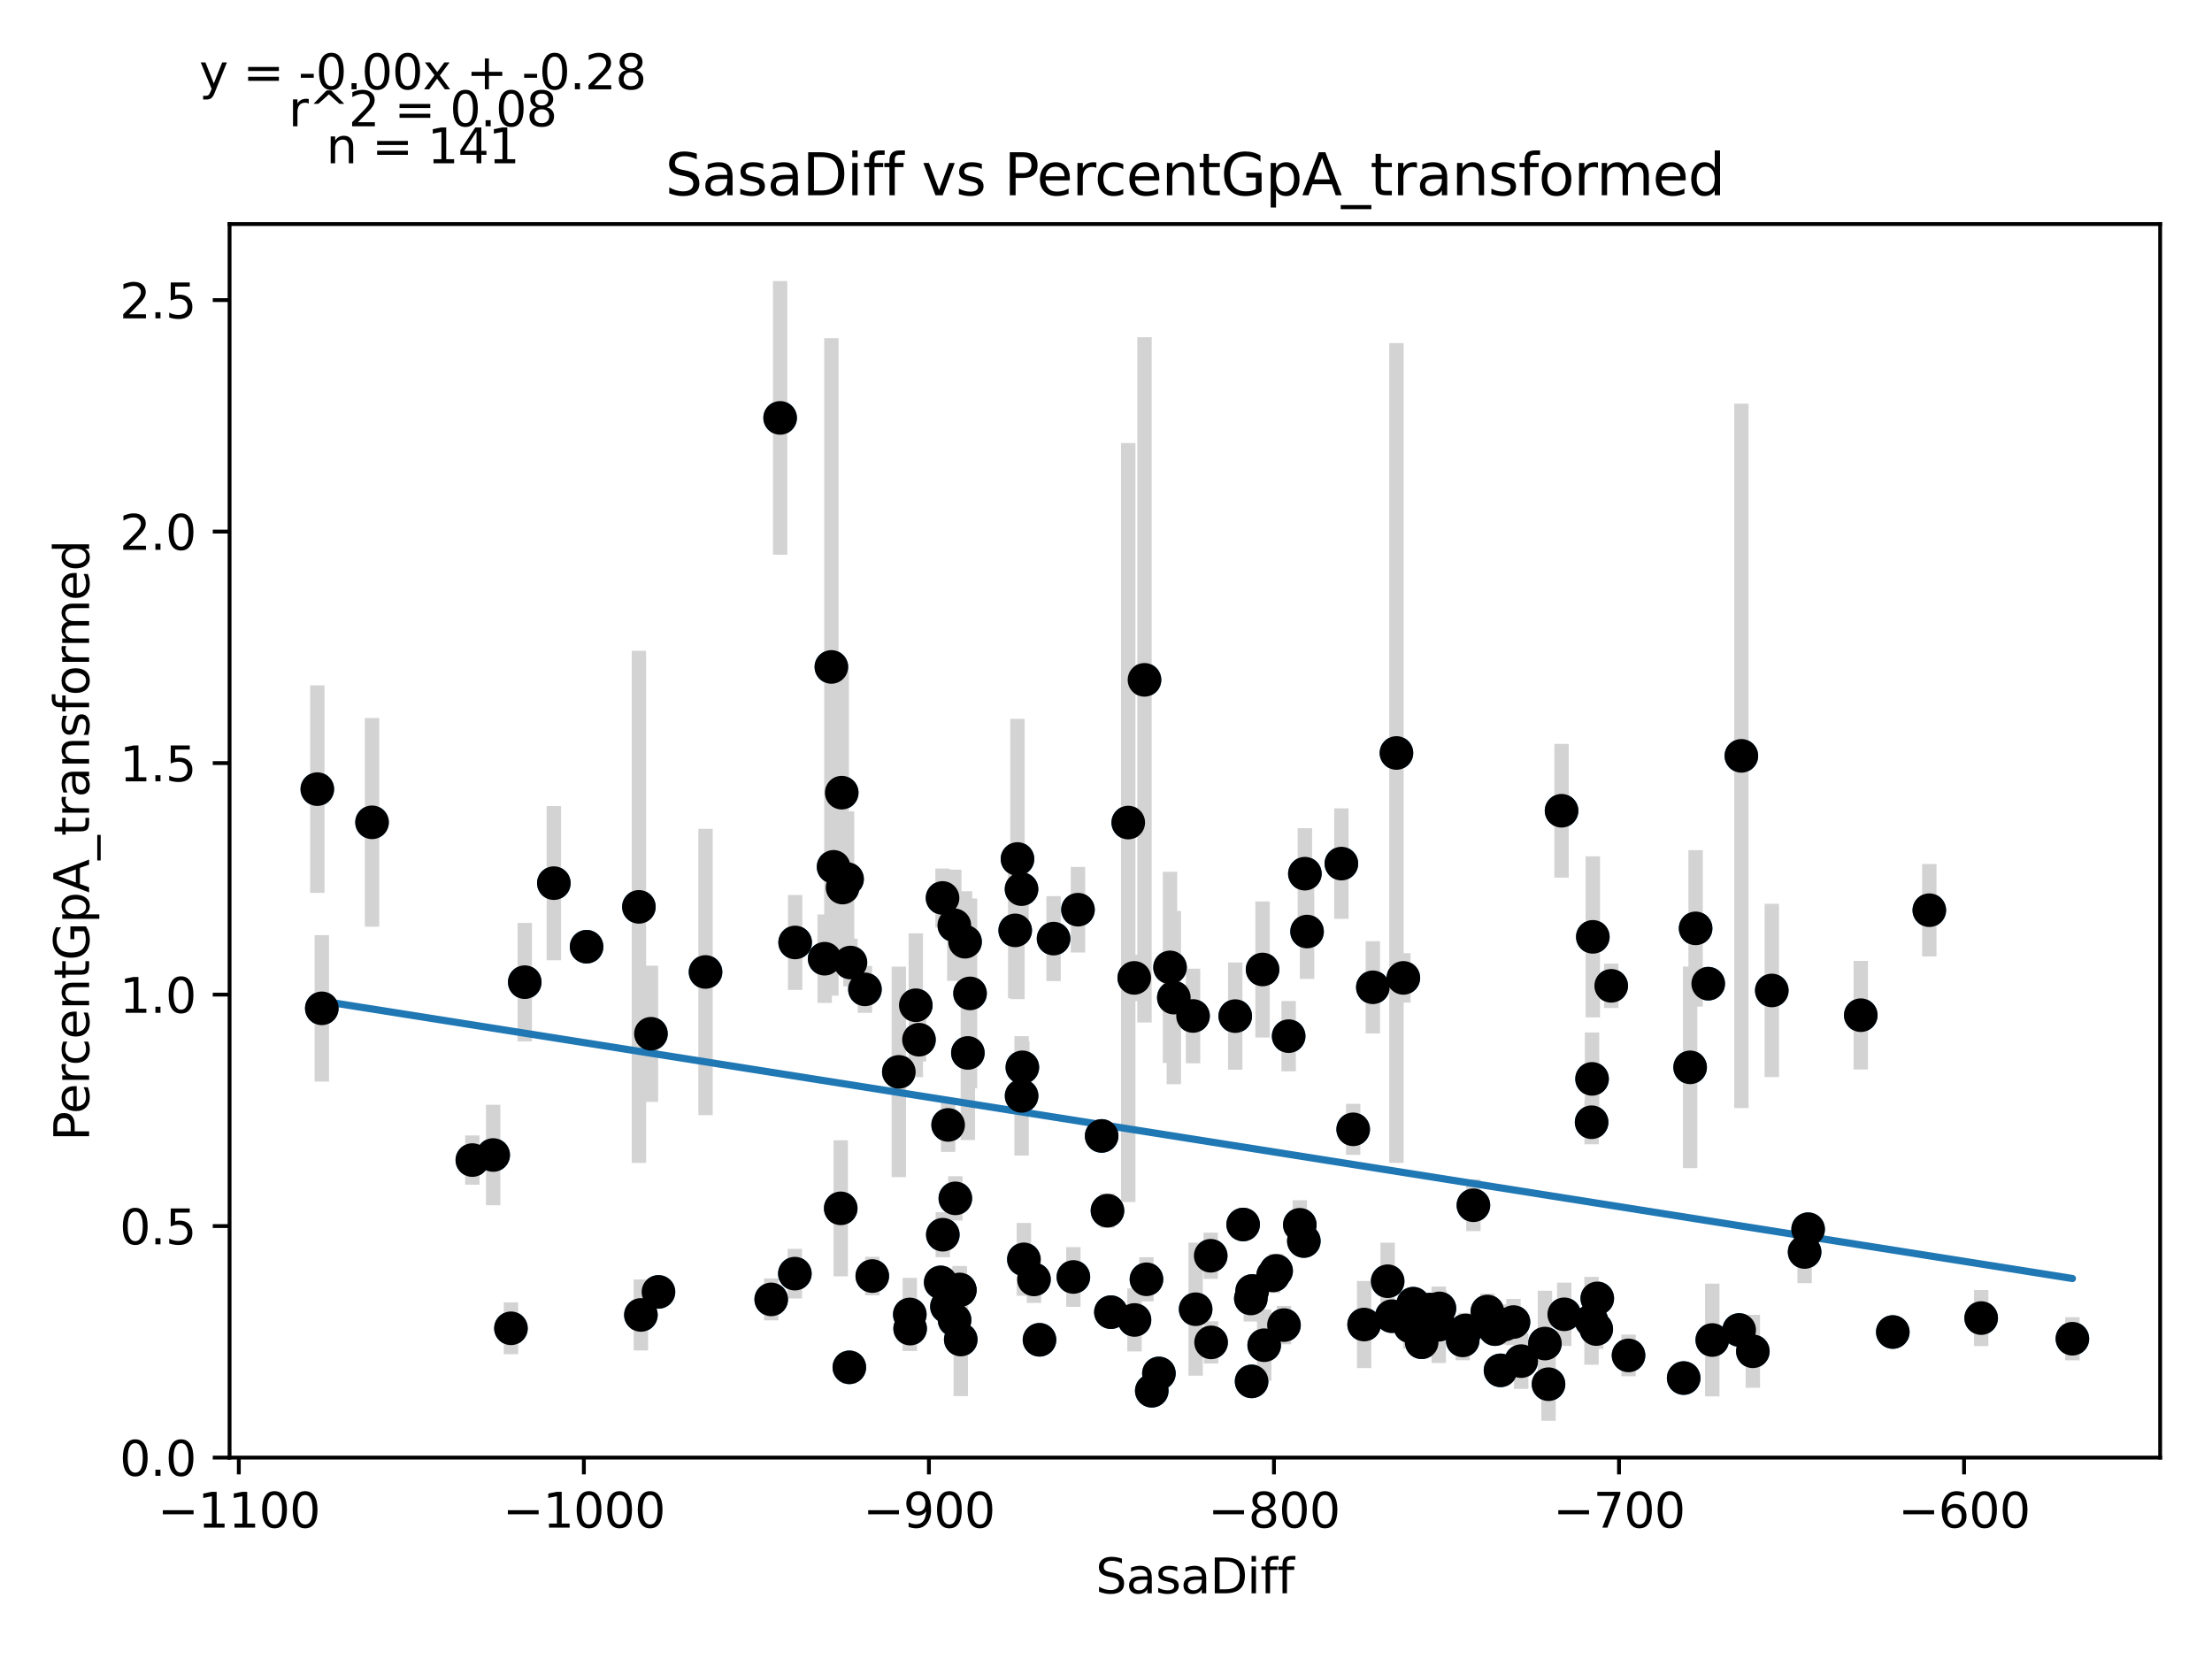 <?xml version="1.0" encoding="utf-8" standalone="no"?>
<!DOCTYPE svg PUBLIC "-//W3C//DTD SVG 1.1//EN"
  "http://www.w3.org/Graphics/SVG/1.1/DTD/svg11.dtd">
<svg xmlns:xlink="http://www.w3.org/1999/xlink" width="460.8pt" height="345.6pt" viewBox="0 0 460.8 345.6" xmlns="http://www.w3.org/2000/svg" version="1.1">
 <defs>
  <style type="text/css">*{stroke-linejoin: round; stroke-linecap: butt}</style>
 </defs>
 <g id="figure_1">
  <g id="patch_1">
   <path d="M 0 345.6 
L 460.8 345.6 
L 460.8 0 
L 0 0 
z
" style="fill: #ffffff"/>
  </g>
  <g id="axes_1">
   <g id="patch_2">
    <path d="M 47.821 303.64 
L 450 303.64 
L 450 46.676 
L 47.821 46.676 
z
" style="fill: #ffffff"/>
   </g>
   <g id="PathCollection_1">
    <defs>
     <path id="me57afd9b25" d="M 0 3 
C 0.796 3 1.559 2.684 2.121 2.121 
C 2.684 1.559 3 0.796 3 0 
C 3 -0.796 2.684 -1.559 2.121 -2.121 
C 1.559 -2.684 0.796 -3 0 -3 
C -0.796 -3 -1.559 -2.684 -2.121 -2.121 
C -2.684 -1.559 -3 -0.796 -3 0 
C -3 0.796 -2.684 1.559 -2.121 2.121 
C -1.559 2.684 -0.796 3 0 3 
z
" style="stroke: #1f77b4"/>
    </defs>
    <g clip-path="url(#p29ec8d284f)">
     <use xlink:href="#me57afd9b25" x="66.102" y="164.394" style="fill: #1f77b4; stroke: #1f77b4"/>
     <use xlink:href="#me57afd9b25" x="122.197" y="197.218" style="fill: #1f77b4; stroke: #1f77b4"/>
     <use xlink:href="#me57afd9b25" x="238.42" y="141.626" style="fill: #1f77b4; stroke: #1f77b4"/>
     <use xlink:href="#me57afd9b25" x="211.961" y="178.946" style="fill: #1f77b4; stroke: #1f77b4"/>
     <use xlink:href="#me57afd9b25" x="67.037" y="210.055" style="fill: #1f77b4; stroke: #1f77b4"/>
     <use xlink:href="#me57afd9b25" x="77.502" y="171.304" style="fill: #1f77b4; stroke: #1f77b4"/>
     <use xlink:href="#me57afd9b25" x="211.486" y="193.814" style="fill: #1f77b4; stroke: #1f77b4"/>
     <use xlink:href="#me57afd9b25" x="198.8" y="192.753" style="fill: #1f77b4; stroke: #1f77b4"/>
     <use xlink:href="#me57afd9b25" x="146.974" y="202.478" style="fill: #1f77b4; stroke: #1f77b4"/>
     <use xlink:href="#me57afd9b25" x="271.83" y="182.004" style="fill: #1f77b4; stroke: #1f77b4"/>
     <use xlink:href="#me57afd9b25" x="263.017" y="201.958" style="fill: #1f77b4; stroke: #1f77b4"/>
     <use xlink:href="#me57afd9b25" x="335.644" y="205.364" style="fill: #1f77b4; stroke: #1f77b4"/>
     <use xlink:href="#me57afd9b25" x="177.164" y="200.517" style="fill: #1f77b4; stroke: #1f77b4"/>
     <use xlink:href="#me57afd9b25" x="257.324" y="211.675" style="fill: #1f77b4; stroke: #1f77b4"/>
     <use xlink:href="#me57afd9b25" x="171.794" y="199.716" style="fill: #1f77b4; stroke: #1f77b4"/>
     <use xlink:href="#me57afd9b25" x="176.459" y="183.123" style="fill: #1f77b4; stroke: #1f77b4"/>
     <use xlink:href="#me57afd9b25" x="173.189" y="138.935" style="fill: #1f77b4; stroke: #1f77b4"/>
     <use xlink:href="#me57afd9b25" x="196.348" y="187.061" style="fill: #1f77b4; stroke: #1f77b4"/>
     <use xlink:href="#me57afd9b25" x="180.183" y="206.104" style="fill: #1f77b4; stroke: #1f77b4"/>
     <use xlink:href="#me57afd9b25" x="135.603" y="215.35" style="fill: #1f77b4; stroke: #1f77b4"/>
     <use xlink:href="#me57afd9b25" x="133.094" y="188.917" style="fill: #1f77b4; stroke: #1f77b4"/>
     <use xlink:href="#me57afd9b25" x="244.53" y="207.823" style="fill: #1f77b4; stroke: #1f77b4"/>
     <use xlink:href="#me57afd9b25" x="272.282" y="194.059" style="fill: #1f77b4; stroke: #1f77b4"/>
     <use xlink:href="#me57afd9b25" x="162.515" y="87.054" style="fill: #1f77b4; stroke: #1f77b4"/>
     <use xlink:href="#me57afd9b25" x="212.802" y="185.226" style="fill: #1f77b4; stroke: #1f77b4"/>
     <use xlink:href="#me57afd9b25" x="201.624" y="219.347" style="fill: #1f77b4; stroke: #1f77b4"/>
     <use xlink:href="#me57afd9b25" x="281.893" y="235.259" style="fill: #1f77b4; stroke: #1f77b4"/>
     <use xlink:href="#me57afd9b25" x="201.042" y="196.181" style="fill: #1f77b4; stroke: #1f77b4"/>
     <use xlink:href="#me57afd9b25" x="165.641" y="196.332" style="fill: #1f77b4; stroke: #1f77b4"/>
     <use xlink:href="#me57afd9b25" x="230.707" y="252.207" style="fill: #1f77b4; stroke: #1f77b4"/>
     <use xlink:href="#me57afd9b25" x="224.561" y="189.506" style="fill: #1f77b4; stroke: #1f77b4"/>
     <use xlink:href="#me57afd9b25" x="173.649" y="180.58" style="fill: #1f77b4; stroke: #1f77b4"/>
     <use xlink:href="#me57afd9b25" x="199.899" y="268.615" style="fill: #1f77b4; stroke: #1f77b4"/>
     <use xlink:href="#me57afd9b25" x="248.533" y="211.645" style="fill: #1f77b4; stroke: #1f77b4"/>
     <use xlink:href="#me57afd9b25" x="297.893" y="272.81" style="fill: #1f77b4; stroke: #1f77b4"/>
     <use xlink:href="#me57afd9b25" x="290.906" y="156.857" style="fill: #1f77b4; stroke: #1f77b4"/>
     <use xlink:href="#me57afd9b25" x="202.077" y="206.945" style="fill: #1f77b4; stroke: #1f77b4"/>
     <use xlink:href="#me57afd9b25" x="175.345" y="165.127" style="fill: #1f77b4; stroke: #1f77b4"/>
     <use xlink:href="#me57afd9b25" x="353.226" y="193.395" style="fill: #1f77b4; stroke: #1f77b4"/>
     <use xlink:href="#me57afd9b25" x="175.525" y="184.899" style="fill: #1f77b4; stroke: #1f77b4"/>
     <use xlink:href="#me57afd9b25" x="115.376" y="183.977" style="fill: #1f77b4; stroke: #1f77b4"/>
     <use xlink:href="#me57afd9b25" x="249.072" y="272.734" style="fill: #1f77b4; stroke: #1f77b4"/>
     <use xlink:href="#me57afd9b25" x="289.074" y="266.904" style="fill: #1f77b4; stroke: #1f77b4"/>
     <use xlink:href="#me57afd9b25" x="236.335" y="274.972" style="fill: #1f77b4; stroke: #1f77b4"/>
     <use xlink:href="#me57afd9b25" x="243.739" y="201.524" style="fill: #1f77b4; stroke: #1f77b4"/>
     <use xlink:href="#me57afd9b25" x="265.842" y="264.747" style="fill: #1f77b4; stroke: #1f77b4"/>
     <use xlink:href="#me57afd9b25" x="106.441" y="276.709" style="fill: #1f77b4; stroke: #1f77b4"/>
     <use xlink:href="#me57afd9b25" x="331.813" y="195.163" style="fill: #1f77b4; stroke: #1f77b4"/>
     <use xlink:href="#me57afd9b25" x="236.285" y="203.713" style="fill: #1f77b4; stroke: #1f77b4"/>
     <use xlink:href="#me57afd9b25" x="137.17" y="269.129" style="fill: #1f77b4; stroke: #1f77b4"/>
     <use xlink:href="#me57afd9b25" x="292.344" y="203.712" style="fill: #1f77b4; stroke: #1f77b4"/>
     <use xlink:href="#me57afd9b25" x="133.511" y="273.924" style="fill: #1f77b4; stroke: #1f77b4"/>
     <use xlink:href="#me57afd9b25" x="219.479" y="195.531" style="fill: #1f77b4; stroke: #1f77b4"/>
     <use xlink:href="#me57afd9b25" x="362.758" y="157.458" style="fill: #1f77b4; stroke: #1f77b4"/>
     <use xlink:href="#me57afd9b25" x="285.99" y="205.672" style="fill: #1f77b4; stroke: #1f77b4"/>
     <use xlink:href="#me57afd9b25" x="198.857" y="274.987" style="fill: #1f77b4; stroke: #1f77b4"/>
     <use xlink:href="#me57afd9b25" x="293.774" y="276.308" style="fill: #1f77b4; stroke: #1f77b4"/>
     <use xlink:href="#me57afd9b25" x="199.95" y="268.777" style="fill: #1f77b4; stroke: #1f77b4"/>
     <use xlink:href="#me57afd9b25" x="279.434" y="179.905" style="fill: #1f77b4; stroke: #1f77b4"/>
     <use xlink:href="#me57afd9b25" x="252.293" y="279.642" style="fill: #1f77b4; stroke: #1f77b4"/>
     <use xlink:href="#me57afd9b25" x="313.455" y="275.913" style="fill: #1f77b4; stroke: #1f77b4"/>
     <use xlink:href="#me57afd9b25" x="241.424" y="286.112" style="fill: #1f77b4; stroke: #1f77b4"/>
     <use xlink:href="#me57afd9b25" x="235.034" y="171.355" style="fill: #1f77b4; stroke: #1f77b4"/>
     <use xlink:href="#me57afd9b25" x="267.474" y="276.041" style="fill: #1f77b4; stroke: #1f77b4"/>
     <use xlink:href="#me57afd9b25" x="315.288" y="275.407" style="fill: #1f77b4; stroke: #1f77b4"/>
     <use xlink:href="#me57afd9b25" x="412.714" y="274.578" style="fill: #1f77b4; stroke: #1f77b4"/>
     <use xlink:href="#me57afd9b25" x="252.214" y="261.597" style="fill: #1f77b4; stroke: #1f77b4"/>
     <use xlink:href="#me57afd9b25" x="175.137" y="251.718" style="fill: #1f77b4; stroke: #1f77b4"/>
     <use xlink:href="#me57afd9b25" x="268.451" y="215.85" style="fill: #1f77b4; stroke: #1f77b4"/>
     <use xlink:href="#me57afd9b25" x="331.562" y="233.782" style="fill: #1f77b4; stroke: #1f77b4"/>
     <use xlink:href="#me57afd9b25" x="215.397" y="266.528" style="fill: #1f77b4; stroke: #1f77b4"/>
     <use xlink:href="#me57afd9b25" x="213.291" y="262.348" style="fill: #1f77b4; stroke: #1f77b4"/>
     <use xlink:href="#me57afd9b25" x="189.599" y="276.773" style="fill: #1f77b4; stroke: #1f77b4"/>
     <use xlink:href="#me57afd9b25" x="332.741" y="270.477" style="fill: #1f77b4; stroke: #1f77b4"/>
     <use xlink:href="#me57afd9b25" x="355.857" y="204.918" style="fill: #1f77b4; stroke: #1f77b4"/>
     <use xlink:href="#me57afd9b25" x="187.241" y="223.292" style="fill: #1f77b4; stroke: #1f77b4"/>
     <use xlink:href="#me57afd9b25" x="212.974" y="222.342" style="fill: #1f77b4; stroke: #1f77b4"/>
     <use xlink:href="#me57afd9b25" x="331.655" y="224.752" style="fill: #1f77b4; stroke: #1f77b4"/>
     <use xlink:href="#me57afd9b25" x="284.171" y="275.926" style="fill: #1f77b4; stroke: #1f77b4"/>
     <use xlink:href="#me57afd9b25" x="299.863" y="272.564" style="fill: #1f77b4; stroke: #1f77b4"/>
     <use xlink:href="#me57afd9b25" x="339.253" y="282.356" style="fill: #1f77b4; stroke: #1f77b4"/>
     <use xlink:href="#me57afd9b25" x="191.439" y="216.593" style="fill: #1f77b4; stroke: #1f77b4"/>
     <use xlink:href="#me57afd9b25" x="239.936" y="289.72" style="fill: #1f77b4; stroke: #1f77b4"/>
     <use xlink:href="#me57afd9b25" x="270.773" y="255.15" style="fill: #1f77b4; stroke: #1f77b4"/>
     <use xlink:href="#me57afd9b25" x="212.816" y="228.292" style="fill: #1f77b4; stroke: #1f77b4"/>
     <use xlink:href="#me57afd9b25" x="271.614" y="258.528" style="fill: #1f77b4; stroke: #1f77b4"/>
     <use xlink:href="#me57afd9b25" x="196.406" y="257.213" style="fill: #1f77b4; stroke: #1f77b4"/>
     <use xlink:href="#me57afd9b25" x="260.846" y="268.931" style="fill: #1f77b4; stroke: #1f77b4"/>
     <use xlink:href="#me57afd9b25" x="109.316" y="204.604" style="fill: #1f77b4; stroke: #1f77b4"/>
     <use xlink:href="#me57afd9b25" x="296.154" y="279.621" style="fill: #1f77b4; stroke: #1f77b4"/>
     <use xlink:href="#me57afd9b25" x="369.097" y="206.332" style="fill: #1f77b4; stroke: #1f77b4"/>
     <use xlink:href="#me57afd9b25" x="200.144" y="279.048" style="fill: #1f77b4; stroke: #1f77b4"/>
     <use xlink:href="#me57afd9b25" x="98.398" y="241.664" style="fill: #1f77b4; stroke: #1f77b4"/>
     <use xlink:href="#me57afd9b25" x="304.707" y="279.227" style="fill: #1f77b4; stroke: #1f77b4"/>
     <use xlink:href="#me57afd9b25" x="312.585" y="285.472" style="fill: #1f77b4; stroke: #1f77b4"/>
     <use xlink:href="#me57afd9b25" x="306.936" y="251.078" style="fill: #1f77b4; stroke: #1f77b4"/>
     <use xlink:href="#me57afd9b25" x="321.836" y="279.888" style="fill: #1f77b4; stroke: #1f77b4"/>
     <use xlink:href="#me57afd9b25" x="316.891" y="283.547" style="fill: #1f77b4; stroke: #1f77b4"/>
     <use xlink:href="#me57afd9b25" x="294.407" y="271.58" style="fill: #1f77b4; stroke: #1f77b4"/>
     <use xlink:href="#me57afd9b25" x="289.943" y="274.182" style="fill: #1f77b4; stroke: #1f77b4"/>
     <use xlink:href="#me57afd9b25" x="362.298" y="277.057" style="fill: #1f77b4; stroke: #1f77b4"/>
     <use xlink:href="#me57afd9b25" x="265.217" y="265.691" style="fill: #1f77b4; stroke: #1f77b4"/>
     <use xlink:href="#me57afd9b25" x="216.547" y="279.103" style="fill: #1f77b4; stroke: #1f77b4"/>
     <use xlink:href="#me57afd9b25" x="260.731" y="287.765" style="fill: #1f77b4; stroke: #1f77b4"/>
     <use xlink:href="#me57afd9b25" x="263.355" y="280.232" style="fill: #1f77b4; stroke: #1f77b4"/>
     <use xlink:href="#me57afd9b25" x="229.492" y="236.636" style="fill: #1f77b4; stroke: #1f77b4"/>
     <use xlink:href="#me57afd9b25" x="260.573" y="270.496" style="fill: #1f77b4; stroke: #1f77b4"/>
     <use xlink:href="#me57afd9b25" x="199.015" y="249.64" style="fill: #1f77b4; stroke: #1f77b4"/>
     <use xlink:href="#me57afd9b25" x="197.261" y="272.18" style="fill: #1f77b4; stroke: #1f77b4"/>
     <use xlink:href="#me57afd9b25" x="102.739" y="240.61" style="fill: #1f77b4; stroke: #1f77b4"/>
     <use xlink:href="#me57afd9b25" x="376.666" y="256.067" style="fill: #1f77b4; stroke: #1f77b4"/>
     <use xlink:href="#me57afd9b25" x="190.778" y="209.412" style="fill: #1f77b4; stroke: #1f77b4"/>
     <use xlink:href="#me57afd9b25" x="197.513" y="234.341" style="fill: #1f77b4; stroke: #1f77b4"/>
     <use xlink:href="#me57afd9b25" x="189.527" y="273.821" style="fill: #1f77b4; stroke: #1f77b4"/>
     <use xlink:href="#me57afd9b25" x="356.698" y="279.149" style="fill: #1f77b4; stroke: #1f77b4"/>
     <use xlink:href="#me57afd9b25" x="160.66" y="270.688" style="fill: #1f77b4; stroke: #1f77b4"/>
     <use xlink:href="#me57afd9b25" x="223.605" y="266.017" style="fill: #1f77b4; stroke: #1f77b4"/>
     <use xlink:href="#me57afd9b25" x="332.532" y="276.867" style="fill: #1f77b4; stroke: #1f77b4"/>
     <use xlink:href="#me57afd9b25" x="375.933" y="260.812" style="fill: #1f77b4; stroke: #1f77b4"/>
     <use xlink:href="#me57afd9b25" x="195.96" y="267.145" style="fill: #1f77b4; stroke: #1f77b4"/>
     <use xlink:href="#me57afd9b25" x="258.97" y="255.089" style="fill: #1f77b4; stroke: #1f77b4"/>
     <use xlink:href="#me57afd9b25" x="311.435" y="276.88" style="fill: #1f77b4; stroke: #1f77b4"/>
     <use xlink:href="#me57afd9b25" x="305.297" y="277.149" style="fill: #1f77b4; stroke: #1f77b4"/>
     <use xlink:href="#me57afd9b25" x="231.419" y="273.349" style="fill: #1f77b4; stroke: #1f77b4"/>
     <use xlink:href="#me57afd9b25" x="176.934" y="284.841" style="fill: #1f77b4; stroke: #1f77b4"/>
     <use xlink:href="#me57afd9b25" x="365.151" y="281.498" style="fill: #1f77b4; stroke: #1f77b4"/>
     <use xlink:href="#me57afd9b25" x="181.714" y="265.825" style="fill: #1f77b4; stroke: #1f77b4"/>
     <use xlink:href="#me57afd9b25" x="299.719" y="275.979" style="fill: #1f77b4; stroke: #1f77b4"/>
     <use xlink:href="#me57afd9b25" x="401.911" y="189.612" style="fill: #1f77b4; stroke: #1f77b4"/>
     <use xlink:href="#me57afd9b25" x="331.54" y="275.147" style="fill: #1f77b4; stroke: #1f77b4"/>
     <use xlink:href="#me57afd9b25" x="322.584" y="288.353" style="fill: #1f77b4; stroke: #1f77b4"/>
     <use xlink:href="#me57afd9b25" x="350.739" y="287.074" style="fill: #1f77b4; stroke: #1f77b4"/>
     <use xlink:href="#me57afd9b25" x="325.301" y="168.895" style="fill: #1f77b4; stroke: #1f77b4"/>
     <use xlink:href="#me57afd9b25" x="165.584" y="265.322" style="fill: #1f77b4; stroke: #1f77b4"/>
     <use xlink:href="#me57afd9b25" x="309.847" y="273.216" style="fill: #1f77b4; stroke: #1f77b4"/>
     <use xlink:href="#me57afd9b25" x="238.829" y="266.5" style="fill: #1f77b4; stroke: #1f77b4"/>
     <use xlink:href="#me57afd9b25" x="352.083" y="222.344" style="fill: #1f77b4; stroke: #1f77b4"/>
     <use xlink:href="#me57afd9b25" x="325.862" y="273.791" style="fill: #1f77b4; stroke: #1f77b4"/>
     <use xlink:href="#me57afd9b25" x="394.306" y="277.483" style="fill: #1f77b4; stroke: #1f77b4"/>
     <use xlink:href="#me57afd9b25" x="431.719" y="278.884" style="fill: #1f77b4; stroke: #1f77b4"/>
     <use xlink:href="#me57afd9b25" x="387.635" y="211.482" style="fill: #1f77b4; stroke: #1f77b4"/>
    </g>
   </g>
   <g id="matplotlib.axis_1">
    <g id="xtick_1">
     <g id="line2d_1">
      <defs>
       <path id="m7421dd74a8" d="M 0 0 
L 0 3.5 
" style="stroke: #000000; stroke-width: 0.8"/>
      </defs>
      <g>
       <use xlink:href="#m7421dd74a8" x="49.749" y="303.64" style="stroke: #000000; stroke-width: 0.8"/>
      </g>
     </g>
     <g id="text_1">
      <!-- −1100 -->
      <g transform="translate(32.835 318.238) scale(0.1 -0.1)">
       <defs>
        <path id="DejaVuSans-2212" d="M 678 2272 
L 4684 2272 
L 4684 1741 
L 678 1741 
L 678 2272 
z
" transform="scale(0.016)"/>
        <path id="DejaVuSans-31" d="M 794 531 
L 1825 531 
L 1825 4091 
L 703 3866 
L 703 4441 
L 1819 4666 
L 2450 4666 
L 2450 531 
L 3481 531 
L 3481 0 
L 794 0 
L 794 531 
z
" transform="scale(0.016)"/>
        <path id="DejaVuSans-30" d="M 2034 4250 
Q 1547 4250 1301 3770 
Q 1056 3291 1056 2328 
Q 1056 1369 1301 889 
Q 1547 409 2034 409 
Q 2525 409 2770 889 
Q 3016 1369 3016 2328 
Q 3016 3291 2770 3770 
Q 2525 4250 2034 4250 
z
M 2034 4750 
Q 2819 4750 3233 4129 
Q 3647 3509 3647 2328 
Q 3647 1150 3233 529 
Q 2819 -91 2034 -91 
Q 1250 -91 836 529 
Q 422 1150 422 2328 
Q 422 3509 836 4129 
Q 1250 4750 2034 4750 
z
" transform="scale(0.016)"/>
       </defs>
       <use xlink:href="#DejaVuSans-2212"/>
       <use xlink:href="#DejaVuSans-31" x="83.789"/>
       <use xlink:href="#DejaVuSans-31" x="147.412"/>
       <use xlink:href="#DejaVuSans-30" x="211.035"/>
       <use xlink:href="#DejaVuSans-30" x="274.658"/>
      </g>
     </g>
    </g>
    <g id="xtick_2">
     <g id="line2d_2">
      <g>
       <use xlink:href="#m7421dd74a8" x="121.629" y="303.64" style="stroke: #000000; stroke-width: 0.8"/>
      </g>
     </g>
     <g id="text_2">
      <!-- −1000 -->
      <g transform="translate(104.714 318.238) scale(0.1 -0.1)">
       <use xlink:href="#DejaVuSans-2212"/>
       <use xlink:href="#DejaVuSans-31" x="83.789"/>
       <use xlink:href="#DejaVuSans-30" x="147.412"/>
       <use xlink:href="#DejaVuSans-30" x="211.035"/>
       <use xlink:href="#DejaVuSans-30" x="274.658"/>
      </g>
     </g>
    </g>
    <g id="xtick_3">
     <g id="line2d_3">
      <g>
       <use xlink:href="#m7421dd74a8" x="193.509" y="303.64" style="stroke: #000000; stroke-width: 0.8"/>
      </g>
     </g>
     <g id="text_3">
      <!-- −900 -->
      <g transform="translate(179.776 318.238) scale(0.1 -0.1)">
       <defs>
        <path id="DejaVuSans-39" d="M 703 97 
L 703 672 
Q 941 559 1184 500 
Q 1428 441 1663 441 
Q 2288 441 2617 861 
Q 2947 1281 2994 2138 
Q 2813 1869 2534 1725 
Q 2256 1581 1919 1581 
Q 1219 1581 811 2004 
Q 403 2428 403 3163 
Q 403 3881 828 4315 
Q 1253 4750 1959 4750 
Q 2769 4750 3195 4129 
Q 3622 3509 3622 2328 
Q 3622 1225 3098 567 
Q 2575 -91 1691 -91 
Q 1453 -91 1209 -44 
Q 966 3 703 97 
z
M 1959 2075 
Q 2384 2075 2632 2365 
Q 2881 2656 2881 3163 
Q 2881 3666 2632 3958 
Q 2384 4250 1959 4250 
Q 1534 4250 1286 3958 
Q 1038 3666 1038 3163 
Q 1038 2656 1286 2365 
Q 1534 2075 1959 2075 
z
" transform="scale(0.016)"/>
       </defs>
       <use xlink:href="#DejaVuSans-2212"/>
       <use xlink:href="#DejaVuSans-39" x="83.789"/>
       <use xlink:href="#DejaVuSans-30" x="147.412"/>
       <use xlink:href="#DejaVuSans-30" x="211.035"/>
      </g>
     </g>
    </g>
    <g id="xtick_4">
     <g id="line2d_4">
      <g>
       <use xlink:href="#m7421dd74a8" x="265.389" y="303.64" style="stroke: #000000; stroke-width: 0.8"/>
      </g>
     </g>
     <g id="text_4">
      <!-- −800 -->
      <g transform="translate(251.655 318.238) scale(0.1 -0.1)">
       <defs>
        <path id="DejaVuSans-38" d="M 2034 2216 
Q 1584 2216 1326 1975 
Q 1069 1734 1069 1313 
Q 1069 891 1326 650 
Q 1584 409 2034 409 
Q 2484 409 2743 651 
Q 3003 894 3003 1313 
Q 3003 1734 2745 1975 
Q 2488 2216 2034 2216 
z
M 1403 2484 
Q 997 2584 770 2862 
Q 544 3141 544 3541 
Q 544 4100 942 4425 
Q 1341 4750 2034 4750 
Q 2731 4750 3128 4425 
Q 3525 4100 3525 3541 
Q 3525 3141 3298 2862 
Q 3072 2584 2669 2484 
Q 3125 2378 3379 2068 
Q 3634 1759 3634 1313 
Q 3634 634 3220 271 
Q 2806 -91 2034 -91 
Q 1263 -91 848 271 
Q 434 634 434 1313 
Q 434 1759 690 2068 
Q 947 2378 1403 2484 
z
M 1172 3481 
Q 1172 3119 1398 2916 
Q 1625 2713 2034 2713 
Q 2441 2713 2670 2916 
Q 2900 3119 2900 3481 
Q 2900 3844 2670 4047 
Q 2441 4250 2034 4250 
Q 1625 4250 1398 4047 
Q 1172 3844 1172 3481 
z
" transform="scale(0.016)"/>
       </defs>
       <use xlink:href="#DejaVuSans-2212"/>
       <use xlink:href="#DejaVuSans-38" x="83.789"/>
       <use xlink:href="#DejaVuSans-30" x="147.412"/>
       <use xlink:href="#DejaVuSans-30" x="211.035"/>
      </g>
     </g>
    </g>
    <g id="xtick_5">
     <g id="line2d_5">
      <g>
       <use xlink:href="#m7421dd74a8" x="337.269" y="303.64" style="stroke: #000000; stroke-width: 0.8"/>
      </g>
     </g>
     <g id="text_5">
      <!-- −700 -->
      <g transform="translate(323.535 318.238) scale(0.1 -0.1)">
       <defs>
        <path id="DejaVuSans-37" d="M 525 4666 
L 3525 4666 
L 3525 4397 
L 1831 0 
L 1172 0 
L 2766 4134 
L 525 4134 
L 525 4666 
z
" transform="scale(0.016)"/>
       </defs>
       <use xlink:href="#DejaVuSans-2212"/>
       <use xlink:href="#DejaVuSans-37" x="83.789"/>
       <use xlink:href="#DejaVuSans-30" x="147.412"/>
       <use xlink:href="#DejaVuSans-30" x="211.035"/>
      </g>
     </g>
    </g>
    <g id="xtick_6">
     <g id="line2d_6">
      <g>
       <use xlink:href="#m7421dd74a8" x="409.149" y="303.64" style="stroke: #000000; stroke-width: 0.8"/>
      </g>
     </g>
     <g id="text_6">
      <!-- −600 -->
      <g transform="translate(395.415 318.238) scale(0.1 -0.1)">
       <defs>
        <path id="DejaVuSans-36" d="M 2113 2584 
Q 1688 2584 1439 2293 
Q 1191 2003 1191 1497 
Q 1191 994 1439 701 
Q 1688 409 2113 409 
Q 2538 409 2786 701 
Q 3034 994 3034 1497 
Q 3034 2003 2786 2293 
Q 2538 2584 2113 2584 
z
M 3366 4563 
L 3366 3988 
Q 3128 4100 2886 4159 
Q 2644 4219 2406 4219 
Q 1781 4219 1451 3797 
Q 1122 3375 1075 2522 
Q 1259 2794 1537 2939 
Q 1816 3084 2150 3084 
Q 2853 3084 3261 2657 
Q 3669 2231 3669 1497 
Q 3669 778 3244 343 
Q 2819 -91 2113 -91 
Q 1303 -91 875 529 
Q 447 1150 447 2328 
Q 447 3434 972 4092 
Q 1497 4750 2381 4750 
Q 2619 4750 2861 4703 
Q 3103 4656 3366 4563 
z
" transform="scale(0.016)"/>
       </defs>
       <use xlink:href="#DejaVuSans-2212"/>
       <use xlink:href="#DejaVuSans-36" x="83.789"/>
       <use xlink:href="#DejaVuSans-30" x="147.412"/>
       <use xlink:href="#DejaVuSans-30" x="211.035"/>
      </g>
     </g>
    </g>
    <g id="text_7">
     <!-- SasaDiff -->
     <g transform="translate(228.244 331.917) scale(0.1 -0.1)">
      <defs>
       <path id="DejaVuSans-53" d="M 3425 4513 
L 3425 3897 
Q 3066 4069 2747 4153 
Q 2428 4238 2131 4238 
Q 1616 4238 1336 4038 
Q 1056 3838 1056 3469 
Q 1056 3159 1242 3001 
Q 1428 2844 1947 2747 
L 2328 2669 
Q 3034 2534 3370 2195 
Q 3706 1856 3706 1288 
Q 3706 609 3251 259 
Q 2797 -91 1919 -91 
Q 1588 -91 1214 -16 
Q 841 59 441 206 
L 441 856 
Q 825 641 1194 531 
Q 1563 422 1919 422 
Q 2459 422 2753 634 
Q 3047 847 3047 1241 
Q 3047 1584 2836 1778 
Q 2625 1972 2144 2069 
L 1759 2144 
Q 1053 2284 737 2584 
Q 422 2884 422 3419 
Q 422 4038 858 4394 
Q 1294 4750 2059 4750 
Q 2388 4750 2728 4690 
Q 3069 4631 3425 4513 
z
" transform="scale(0.016)"/>
       <path id="DejaVuSans-61" d="M 2194 1759 
Q 1497 1759 1228 1600 
Q 959 1441 959 1056 
Q 959 750 1161 570 
Q 1363 391 1709 391 
Q 2188 391 2477 730 
Q 2766 1069 2766 1631 
L 2766 1759 
L 2194 1759 
z
M 3341 1997 
L 3341 0 
L 2766 0 
L 2766 531 
Q 2569 213 2275 61 
Q 1981 -91 1556 -91 
Q 1019 -91 701 211 
Q 384 513 384 1019 
Q 384 1609 779 1909 
Q 1175 2209 1959 2209 
L 2766 2209 
L 2766 2266 
Q 2766 2663 2505 2880 
Q 2244 3097 1772 3097 
Q 1472 3097 1187 3025 
Q 903 2953 641 2809 
L 641 3341 
Q 956 3463 1253 3523 
Q 1550 3584 1831 3584 
Q 2591 3584 2966 3190 
Q 3341 2797 3341 1997 
z
" transform="scale(0.016)"/>
       <path id="DejaVuSans-73" d="M 2834 3397 
L 2834 2853 
Q 2591 2978 2328 3040 
Q 2066 3103 1784 3103 
Q 1356 3103 1142 2972 
Q 928 2841 928 2578 
Q 928 2378 1081 2264 
Q 1234 2150 1697 2047 
L 1894 2003 
Q 2506 1872 2764 1633 
Q 3022 1394 3022 966 
Q 3022 478 2636 193 
Q 2250 -91 1575 -91 
Q 1294 -91 989 -36 
Q 684 19 347 128 
L 347 722 
Q 666 556 975 473 
Q 1284 391 1588 391 
Q 1994 391 2212 530 
Q 2431 669 2431 922 
Q 2431 1156 2273 1281 
Q 2116 1406 1581 1522 
L 1381 1569 
Q 847 1681 609 1914 
Q 372 2147 372 2553 
Q 372 3047 722 3315 
Q 1072 3584 1716 3584 
Q 2034 3584 2315 3537 
Q 2597 3491 2834 3397 
z
" transform="scale(0.016)"/>
       <path id="DejaVuSans-44" d="M 1259 4147 
L 1259 519 
L 2022 519 
Q 2988 519 3436 956 
Q 3884 1394 3884 2338 
Q 3884 3275 3436 3711 
Q 2988 4147 2022 4147 
L 1259 4147 
z
M 628 4666 
L 1925 4666 
Q 3281 4666 3915 4102 
Q 4550 3538 4550 2338 
Q 4550 1131 3912 565 
Q 3275 0 1925 0 
L 628 0 
L 628 4666 
z
" transform="scale(0.016)"/>
       <path id="DejaVuSans-69" d="M 603 3500 
L 1178 3500 
L 1178 0 
L 603 0 
L 603 3500 
z
M 603 4863 
L 1178 4863 
L 1178 4134 
L 603 4134 
L 603 4863 
z
" transform="scale(0.016)"/>
       <path id="DejaVuSans-66" d="M 2375 4863 
L 2375 4384 
L 1825 4384 
Q 1516 4384 1395 4259 
Q 1275 4134 1275 3809 
L 1275 3500 
L 2222 3500 
L 2222 3053 
L 1275 3053 
L 1275 0 
L 697 0 
L 697 3053 
L 147 3053 
L 147 3500 
L 697 3500 
L 697 3744 
Q 697 4328 969 4595 
Q 1241 4863 1831 4863 
L 2375 4863 
z
" transform="scale(0.016)"/>
      </defs>
      <use xlink:href="#DejaVuSans-53"/>
      <use xlink:href="#DejaVuSans-61" x="63.477"/>
      <use xlink:href="#DejaVuSans-73" x="124.756"/>
      <use xlink:href="#DejaVuSans-61" x="176.855"/>
      <use xlink:href="#DejaVuSans-44" x="238.135"/>
      <use xlink:href="#DejaVuSans-69" x="315.137"/>
      <use xlink:href="#DejaVuSans-66" x="342.92"/>
      <use xlink:href="#DejaVuSans-66" x="378.125"/>
     </g>
    </g>
   </g>
   <g id="matplotlib.axis_2">
    <g id="ytick_1">
     <g id="line2d_7">
      <defs>
       <path id="me1dbd7964f" d="M 0 0 
L -3.5 0 
" style="stroke: #000000; stroke-width: 0.8"/>
      </defs>
      <g>
       <use xlink:href="#me1dbd7964f" x="47.821" y="303.64" style="stroke: #000000; stroke-width: 0.8"/>
      </g>
     </g>
     <g id="text_8">
      <!-- 0.0 -->
      <g transform="translate(24.918 307.439) scale(0.1 -0.1)">
       <defs>
        <path id="DejaVuSans-2e" d="M 684 794 
L 1344 794 
L 1344 0 
L 684 0 
L 684 794 
z
" transform="scale(0.016)"/>
       </defs>
       <use xlink:href="#DejaVuSans-30"/>
       <use xlink:href="#DejaVuSans-2e" x="63.623"/>
       <use xlink:href="#DejaVuSans-30" x="95.41"/>
      </g>
     </g>
    </g>
    <g id="ytick_2">
     <g id="line2d_8">
      <g>
       <use xlink:href="#me1dbd7964f" x="47.821" y="255.415" style="stroke: #000000; stroke-width: 0.8"/>
      </g>
     </g>
     <g id="text_9">
      <!-- 0.5 -->
      <g transform="translate(24.918 259.214) scale(0.1 -0.1)">
       <defs>
        <path id="DejaVuSans-35" d="M 691 4666 
L 3169 4666 
L 3169 4134 
L 1269 4134 
L 1269 2991 
Q 1406 3038 1543 3061 
Q 1681 3084 1819 3084 
Q 2600 3084 3056 2656 
Q 3513 2228 3513 1497 
Q 3513 744 3044 326 
Q 2575 -91 1722 -91 
Q 1428 -91 1123 -41 
Q 819 9 494 109 
L 494 744 
Q 775 591 1075 516 
Q 1375 441 1709 441 
Q 2250 441 2565 725 
Q 2881 1009 2881 1497 
Q 2881 1984 2565 2268 
Q 2250 2553 1709 2553 
Q 1456 2553 1204 2497 
Q 953 2441 691 2322 
L 691 4666 
z
" transform="scale(0.016)"/>
       </defs>
       <use xlink:href="#DejaVuSans-30"/>
       <use xlink:href="#DejaVuSans-2e" x="63.623"/>
       <use xlink:href="#DejaVuSans-35" x="95.41"/>
      </g>
     </g>
    </g>
    <g id="ytick_3">
     <g id="line2d_9">
      <g>
       <use xlink:href="#me1dbd7964f" x="47.821" y="207.19" style="stroke: #000000; stroke-width: 0.8"/>
      </g>
     </g>
     <g id="text_10">
      <!-- 1.0 -->
      <g transform="translate(24.918 210.989) scale(0.1 -0.1)">
       <use xlink:href="#DejaVuSans-31"/>
       <use xlink:href="#DejaVuSans-2e" x="63.623"/>
       <use xlink:href="#DejaVuSans-30" x="95.41"/>
      </g>
     </g>
    </g>
    <g id="ytick_4">
     <g id="line2d_10">
      <g>
       <use xlink:href="#me1dbd7964f" x="47.821" y="158.965" style="stroke: #000000; stroke-width: 0.8"/>
      </g>
     </g>
     <g id="text_11">
      <!-- 1.5 -->
      <g transform="translate(24.918 162.764) scale(0.1 -0.1)">
       <use xlink:href="#DejaVuSans-31"/>
       <use xlink:href="#DejaVuSans-2e" x="63.623"/>
       <use xlink:href="#DejaVuSans-35" x="95.41"/>
      </g>
     </g>
    </g>
    <g id="ytick_5">
     <g id="line2d_11">
      <g>
       <use xlink:href="#me1dbd7964f" x="47.821" y="110.74" style="stroke: #000000; stroke-width: 0.8"/>
      </g>
     </g>
     <g id="text_12">
      <!-- 2.0 -->
      <g transform="translate(24.918 114.539) scale(0.1 -0.1)">
       <defs>
        <path id="DejaVuSans-32" d="M 1228 531 
L 3431 531 
L 3431 0 
L 469 0 
L 469 531 
Q 828 903 1448 1529 
Q 2069 2156 2228 2338 
Q 2531 2678 2651 2914 
Q 2772 3150 2772 3378 
Q 2772 3750 2511 3984 
Q 2250 4219 1831 4219 
Q 1534 4219 1204 4116 
Q 875 4013 500 3803 
L 500 4441 
Q 881 4594 1212 4672 
Q 1544 4750 1819 4750 
Q 2544 4750 2975 4387 
Q 3406 4025 3406 3419 
Q 3406 3131 3298 2873 
Q 3191 2616 2906 2266 
Q 2828 2175 2409 1742 
Q 1991 1309 1228 531 
z
" transform="scale(0.016)"/>
       </defs>
       <use xlink:href="#DejaVuSans-32"/>
       <use xlink:href="#DejaVuSans-2e" x="63.623"/>
       <use xlink:href="#DejaVuSans-30" x="95.41"/>
      </g>
     </g>
    </g>
    <g id="ytick_6">
     <g id="line2d_12">
      <g>
       <use xlink:href="#me1dbd7964f" x="47.821" y="62.515" style="stroke: #000000; stroke-width: 0.8"/>
      </g>
     </g>
     <g id="text_13">
      <!-- 2.5 -->
      <g transform="translate(24.918 66.314) scale(0.1 -0.1)">
       <use xlink:href="#DejaVuSans-32"/>
       <use xlink:href="#DejaVuSans-2e" x="63.623"/>
       <use xlink:href="#DejaVuSans-35" x="95.41"/>
      </g>
     </g>
    </g>
    <g id="text_14">
     <!-- PercentGpA_transformed -->
     <g transform="translate(18.56 237.696) rotate(-90) scale(0.1 -0.1)">
      <defs>
       <path id="DejaVuSans-50" d="M 1259 4147 
L 1259 2394 
L 2053 2394 
Q 2494 2394 2734 2622 
Q 2975 2850 2975 3272 
Q 2975 3691 2734 3919 
Q 2494 4147 2053 4147 
L 1259 4147 
z
M 628 4666 
L 2053 4666 
Q 2838 4666 3239 4311 
Q 3641 3956 3641 3272 
Q 3641 2581 3239 2228 
Q 2838 1875 2053 1875 
L 1259 1875 
L 1259 0 
L 628 0 
L 628 4666 
z
" transform="scale(0.016)"/>
       <path id="DejaVuSans-65" d="M 3597 1894 
L 3597 1613 
L 953 1613 
Q 991 1019 1311 708 
Q 1631 397 2203 397 
Q 2534 397 2845 478 
Q 3156 559 3463 722 
L 3463 178 
Q 3153 47 2828 -22 
Q 2503 -91 2169 -91 
Q 1331 -91 842 396 
Q 353 884 353 1716 
Q 353 2575 817 3079 
Q 1281 3584 2069 3584 
Q 2775 3584 3186 3129 
Q 3597 2675 3597 1894 
z
M 3022 2063 
Q 3016 2534 2758 2815 
Q 2500 3097 2075 3097 
Q 1594 3097 1305 2825 
Q 1016 2553 972 2059 
L 3022 2063 
z
" transform="scale(0.016)"/>
       <path id="DejaVuSans-72" d="M 2631 2963 
Q 2534 3019 2420 3045 
Q 2306 3072 2169 3072 
Q 1681 3072 1420 2755 
Q 1159 2438 1159 1844 
L 1159 0 
L 581 0 
L 581 3500 
L 1159 3500 
L 1159 2956 
Q 1341 3275 1631 3429 
Q 1922 3584 2338 3584 
Q 2397 3584 2469 3576 
Q 2541 3569 2628 3553 
L 2631 2963 
z
" transform="scale(0.016)"/>
       <path id="DejaVuSans-63" d="M 3122 3366 
L 3122 2828 
Q 2878 2963 2633 3030 
Q 2388 3097 2138 3097 
Q 1578 3097 1268 2742 
Q 959 2388 959 1747 
Q 959 1106 1268 751 
Q 1578 397 2138 397 
Q 2388 397 2633 464 
Q 2878 531 3122 666 
L 3122 134 
Q 2881 22 2623 -34 
Q 2366 -91 2075 -91 
Q 1284 -91 818 406 
Q 353 903 353 1747 
Q 353 2603 823 3093 
Q 1294 3584 2113 3584 
Q 2378 3584 2631 3529 
Q 2884 3475 3122 3366 
z
" transform="scale(0.016)"/>
       <path id="DejaVuSans-6e" d="M 3513 2113 
L 3513 0 
L 2938 0 
L 2938 2094 
Q 2938 2591 2744 2837 
Q 2550 3084 2163 3084 
Q 1697 3084 1428 2787 
Q 1159 2491 1159 1978 
L 1159 0 
L 581 0 
L 581 3500 
L 1159 3500 
L 1159 2956 
Q 1366 3272 1645 3428 
Q 1925 3584 2291 3584 
Q 2894 3584 3203 3211 
Q 3513 2838 3513 2113 
z
" transform="scale(0.016)"/>
       <path id="DejaVuSans-74" d="M 1172 4494 
L 1172 3500 
L 2356 3500 
L 2356 3053 
L 1172 3053 
L 1172 1153 
Q 1172 725 1289 603 
Q 1406 481 1766 481 
L 2356 481 
L 2356 0 
L 1766 0 
Q 1100 0 847 248 
Q 594 497 594 1153 
L 594 3053 
L 172 3053 
L 172 3500 
L 594 3500 
L 594 4494 
L 1172 4494 
z
" transform="scale(0.016)"/>
       <path id="DejaVuSans-47" d="M 3809 666 
L 3809 1919 
L 2778 1919 
L 2778 2438 
L 4434 2438 
L 4434 434 
Q 4069 175 3628 42 
Q 3188 -91 2688 -91 
Q 1594 -91 976 548 
Q 359 1188 359 2328 
Q 359 3472 976 4111 
Q 1594 4750 2688 4750 
Q 3144 4750 3555 4637 
Q 3966 4525 4313 4306 
L 4313 3634 
Q 3963 3931 3569 4081 
Q 3175 4231 2741 4231 
Q 1884 4231 1454 3753 
Q 1025 3275 1025 2328 
Q 1025 1384 1454 906 
Q 1884 428 2741 428 
Q 3075 428 3337 486 
Q 3600 544 3809 666 
z
" transform="scale(0.016)"/>
       <path id="DejaVuSans-70" d="M 1159 525 
L 1159 -1331 
L 581 -1331 
L 581 3500 
L 1159 3500 
L 1159 2969 
Q 1341 3281 1617 3432 
Q 1894 3584 2278 3584 
Q 2916 3584 3314 3078 
Q 3713 2572 3713 1747 
Q 3713 922 3314 415 
Q 2916 -91 2278 -91 
Q 1894 -91 1617 61 
Q 1341 213 1159 525 
z
M 3116 1747 
Q 3116 2381 2855 2742 
Q 2594 3103 2138 3103 
Q 1681 3103 1420 2742 
Q 1159 2381 1159 1747 
Q 1159 1113 1420 752 
Q 1681 391 2138 391 
Q 2594 391 2855 752 
Q 3116 1113 3116 1747 
z
" transform="scale(0.016)"/>
       <path id="DejaVuSans-41" d="M 2188 4044 
L 1331 1722 
L 3047 1722 
L 2188 4044 
z
M 1831 4666 
L 2547 4666 
L 4325 0 
L 3669 0 
L 3244 1197 
L 1141 1197 
L 716 0 
L 50 0 
L 1831 4666 
z
" transform="scale(0.016)"/>
       <path id="DejaVuSans-5f" d="M 3263 -1063 
L 3263 -1509 
L -63 -1509 
L -63 -1063 
L 3263 -1063 
z
" transform="scale(0.016)"/>
       <path id="DejaVuSans-6f" d="M 1959 3097 
Q 1497 3097 1228 2736 
Q 959 2375 959 1747 
Q 959 1119 1226 758 
Q 1494 397 1959 397 
Q 2419 397 2687 759 
Q 2956 1122 2956 1747 
Q 2956 2369 2687 2733 
Q 2419 3097 1959 3097 
z
M 1959 3584 
Q 2709 3584 3137 3096 
Q 3566 2609 3566 1747 
Q 3566 888 3137 398 
Q 2709 -91 1959 -91 
Q 1206 -91 779 398 
Q 353 888 353 1747 
Q 353 2609 779 3096 
Q 1206 3584 1959 3584 
z
" transform="scale(0.016)"/>
       <path id="DejaVuSans-6d" d="M 3328 2828 
Q 3544 3216 3844 3400 
Q 4144 3584 4550 3584 
Q 5097 3584 5394 3201 
Q 5691 2819 5691 2113 
L 5691 0 
L 5113 0 
L 5113 2094 
Q 5113 2597 4934 2840 
Q 4756 3084 4391 3084 
Q 3944 3084 3684 2787 
Q 3425 2491 3425 1978 
L 3425 0 
L 2847 0 
L 2847 2094 
Q 2847 2600 2669 2842 
Q 2491 3084 2119 3084 
Q 1678 3084 1418 2786 
Q 1159 2488 1159 1978 
L 1159 0 
L 581 0 
L 581 3500 
L 1159 3500 
L 1159 2956 
Q 1356 3278 1631 3431 
Q 1906 3584 2284 3584 
Q 2666 3584 2933 3390 
Q 3200 3197 3328 2828 
z
" transform="scale(0.016)"/>
       <path id="DejaVuSans-64" d="M 2906 2969 
L 2906 4863 
L 3481 4863 
L 3481 0 
L 2906 0 
L 2906 525 
Q 2725 213 2448 61 
Q 2172 -91 1784 -91 
Q 1150 -91 751 415 
Q 353 922 353 1747 
Q 353 2572 751 3078 
Q 1150 3584 1784 3584 
Q 2172 3584 2448 3432 
Q 2725 3281 2906 2969 
z
M 947 1747 
Q 947 1113 1208 752 
Q 1469 391 1925 391 
Q 2381 391 2643 752 
Q 2906 1113 2906 1747 
Q 2906 2381 2643 2742 
Q 2381 3103 1925 3103 
Q 1469 3103 1208 2742 
Q 947 2381 947 1747 
z
" transform="scale(0.016)"/>
      </defs>
      <use xlink:href="#DejaVuSans-50"/>
      <use xlink:href="#DejaVuSans-65" x="56.678"/>
      <use xlink:href="#DejaVuSans-72" x="118.201"/>
      <use xlink:href="#DejaVuSans-63" x="157.064"/>
      <use xlink:href="#DejaVuSans-65" x="212.045"/>
      <use xlink:href="#DejaVuSans-6e" x="273.568"/>
      <use xlink:href="#DejaVuSans-74" x="336.947"/>
      <use xlink:href="#DejaVuSans-47" x="376.156"/>
      <use xlink:href="#DejaVuSans-70" x="453.646"/>
      <use xlink:href="#DejaVuSans-41" x="517.123"/>
      <use xlink:href="#DejaVuSans-5f" x="585.531"/>
      <use xlink:href="#DejaVuSans-74" x="635.531"/>
      <use xlink:href="#DejaVuSans-72" x="674.74"/>
      <use xlink:href="#DejaVuSans-61" x="715.854"/>
      <use xlink:href="#DejaVuSans-6e" x="777.133"/>
      <use xlink:href="#DejaVuSans-73" x="840.512"/>
      <use xlink:href="#DejaVuSans-66" x="892.611"/>
      <use xlink:href="#DejaVuSans-6f" x="927.816"/>
      <use xlink:href="#DejaVuSans-72" x="988.998"/>
      <use xlink:href="#DejaVuSans-6d" x="1028.361"/>
      <use xlink:href="#DejaVuSans-65" x="1125.773"/>
      <use xlink:href="#DejaVuSans-64" x="1187.297"/>
     </g>
    </g>
   </g>
   <g id="LineCollection_1">
    <path d="M 66.102 186.009 
L 66.102 142.78 
" clip-path="url(#p29ec8d284f)" style="fill: none; stroke: #d3d3d3; stroke-width: 3"/>
    <path d="M 122.197 200.464 
L 122.197 193.973 
" clip-path="url(#p29ec8d284f)" style="fill: none; stroke: #d3d3d3; stroke-width: 3"/>
    <path d="M 238.42 213.003 
L 238.42 70.249 
" clip-path="url(#p29ec8d284f)" style="fill: none; stroke: #d3d3d3; stroke-width: 3"/>
    <path d="M 211.961 208.14 
L 211.961 149.752 
" clip-path="url(#p29ec8d284f)" style="fill: none; stroke: #d3d3d3; stroke-width: 3"/>
    <path d="M 67.037 225.309 
L 67.037 194.801 
" clip-path="url(#p29ec8d284f)" style="fill: none; stroke: #d3d3d3; stroke-width: 3"/>
    <path d="M 77.502 193.042 
L 77.502 149.567 
" clip-path="url(#p29ec8d284f)" style="fill: none; stroke: #d3d3d3; stroke-width: 3"/>
    <path d="M 211.486 207.933 
L 211.486 179.696 
" clip-path="url(#p29ec8d284f)" style="fill: none; stroke: #d3d3d3; stroke-width: 3"/>
    <path d="M 198.8 204.338 
L 198.8 181.167 
" clip-path="url(#p29ec8d284f)" style="fill: none; stroke: #d3d3d3; stroke-width: 3"/>
    <path d="M 146.974 232.299 
L 146.974 172.657 
" clip-path="url(#p29ec8d284f)" style="fill: none; stroke: #d3d3d3; stroke-width: 3"/>
    <path d="M 271.83 191.478 
L 271.83 172.529 
" clip-path="url(#p29ec8d284f)" style="fill: none; stroke: #d3d3d3; stroke-width: 3"/>
    <path d="M 263.017 216.135 
L 263.017 187.78 
" clip-path="url(#p29ec8d284f)" style="fill: none; stroke: #d3d3d3; stroke-width: 3"/>
    <path d="M 335.644 209.989 
L 335.644 200.739 
" clip-path="url(#p29ec8d284f)" style="fill: none; stroke: #d3d3d3; stroke-width: 3"/>
    <path d="M 177.164 205.487 
L 177.164 195.548 
" clip-path="url(#p29ec8d284f)" style="fill: none; stroke: #d3d3d3; stroke-width: 3"/>
    <path d="M 257.324 222.846 
L 257.324 200.503 
" clip-path="url(#p29ec8d284f)" style="fill: none; stroke: #d3d3d3; stroke-width: 3"/>
    <path d="M 171.794 208.93 
L 171.794 190.502 
" clip-path="url(#p29ec8d284f)" style="fill: none; stroke: #d3d3d3; stroke-width: 3"/>
    <path d="M 176.459 197.229 
L 176.459 169.017 
" clip-path="url(#p29ec8d284f)" style="fill: none; stroke: #d3d3d3; stroke-width: 3"/>
    <path d="M 173.189 207.416 
L 173.189 70.453 
" clip-path="url(#p29ec8d284f)" style="fill: none; stroke: #d3d3d3; stroke-width: 3"/>
    <path d="M 196.348 193.195 
L 196.348 180.928 
" clip-path="url(#p29ec8d284f)" style="fill: none; stroke: #d3d3d3; stroke-width: 3"/>
    <path d="M 180.183 210.993 
L 180.183 201.216 
" clip-path="url(#p29ec8d284f)" style="fill: none; stroke: #d3d3d3; stroke-width: 3"/>
    <path d="M 135.603 229.535 
L 135.603 201.166 
" clip-path="url(#p29ec8d284f)" style="fill: none; stroke: #d3d3d3; stroke-width: 3"/>
    <path d="M 133.094 242.256 
L 133.094 135.579 
" clip-path="url(#p29ec8d284f)" style="fill: none; stroke: #d3d3d3; stroke-width: 3"/>
    <path d="M 244.53 225.867 
L 244.53 189.779 
" clip-path="url(#p29ec8d284f)" style="fill: none; stroke: #d3d3d3; stroke-width: 3"/>
    <path d="M 272.282 203.935 
L 272.282 184.183 
" clip-path="url(#p29ec8d284f)" style="fill: none; stroke: #d3d3d3; stroke-width: 3"/>
    <path d="M 162.515 115.561 
L 162.515 58.547 
" clip-path="url(#p29ec8d284f)" style="fill: none; stroke: #d3d3d3; stroke-width: 3"/>
    <path d="M 212.802 194.259 
L 212.802 176.192 
" clip-path="url(#p29ec8d284f)" style="fill: none; stroke: #d3d3d3; stroke-width: 3"/>
    <path d="M 201.624 237.495 
L 201.624 201.199 
" clip-path="url(#p29ec8d284f)" style="fill: none; stroke: #d3d3d3; stroke-width: 3"/>
    <path d="M 281.893 240.578 
L 281.893 229.941 
" clip-path="url(#p29ec8d284f)" style="fill: none; stroke: #d3d3d3; stroke-width: 3"/>
    <path d="M 201.042 206.7 
L 201.042 185.662 
" clip-path="url(#p29ec8d284f)" style="fill: none; stroke: #d3d3d3; stroke-width: 3"/>
    <path d="M 165.641 206.216 
L 165.641 186.448 
" clip-path="url(#p29ec8d284f)" style="fill: none; stroke: #d3d3d3; stroke-width: 3"/>
    <path d="M 230.707 255.798 
L 230.707 248.615 
" clip-path="url(#p29ec8d284f)" style="fill: none; stroke: #d3d3d3; stroke-width: 3"/>
    <path d="M 224.561 198.421 
L 224.561 180.592 
" clip-path="url(#p29ec8d284f)" style="fill: none; stroke: #d3d3d3; stroke-width: 3"/>
    <path d="M 173.649 197.857 
L 173.649 163.303 
" clip-path="url(#p29ec8d284f)" style="fill: none; stroke: #d3d3d3; stroke-width: 3"/>
    <path d="M 199.899 273.507 
L 199.899 263.723 
" clip-path="url(#p29ec8d284f)" style="fill: none; stroke: #d3d3d3; stroke-width: 3"/>
    <path d="M 248.533 221.502 
L 248.533 201.789 
" clip-path="url(#p29ec8d284f)" style="fill: none; stroke: #d3d3d3; stroke-width: 3"/>
    <path d="M 297.893 275.201 
L 297.893 270.42 
" clip-path="url(#p29ec8d284f)" style="fill: none; stroke: #d3d3d3; stroke-width: 3"/>
    <path d="M 290.906 242.24 
L 290.906 71.473 
" clip-path="url(#p29ec8d284f)" style="fill: none; stroke: #d3d3d3; stroke-width: 3"/>
    <path d="M 202.077 226.719 
L 202.077 187.172 
" clip-path="url(#p29ec8d284f)" style="fill: none; stroke: #d3d3d3; stroke-width: 3"/>
    <path d="M 175.345 190.775 
L 175.345 139.479 
" clip-path="url(#p29ec8d284f)" style="fill: none; stroke: #d3d3d3; stroke-width: 3"/>
    <path d="M 353.226 209.691 
L 353.226 177.1 
" clip-path="url(#p29ec8d284f)" style="fill: none; stroke: #d3d3d3; stroke-width: 3"/>
    <path d="M 175.525 197.81 
L 175.525 171.989 
" clip-path="url(#p29ec8d284f)" style="fill: none; stroke: #d3d3d3; stroke-width: 3"/>
    <path d="M 115.376 200.04 
L 115.376 167.915 
" clip-path="url(#p29ec8d284f)" style="fill: none; stroke: #d3d3d3; stroke-width: 3"/>
    <path d="M 249.072 286.579 
L 249.072 258.889 
" clip-path="url(#p29ec8d284f)" style="fill: none; stroke: #d3d3d3; stroke-width: 3"/>
    <path d="M 289.074 274.926 
L 289.074 258.883 
" clip-path="url(#p29ec8d284f)" style="fill: none; stroke: #d3d3d3; stroke-width: 3"/>
    <path d="M 236.335 281.533 
L 236.335 268.412 
" clip-path="url(#p29ec8d284f)" style="fill: none; stroke: #d3d3d3; stroke-width: 3"/>
    <path d="M 243.739 221.446 
L 243.739 181.602 
" clip-path="url(#p29ec8d284f)" style="fill: none; stroke: #d3d3d3; stroke-width: 3"/>
    <path d="M 265.842 268.304 
L 265.842 261.191 
" clip-path="url(#p29ec8d284f)" style="fill: none; stroke: #d3d3d3; stroke-width: 3"/>
    <path d="M 106.441 282.106 
L 106.441 271.312 
" clip-path="url(#p29ec8d284f)" style="fill: none; stroke: #d3d3d3; stroke-width: 3"/>
    <path d="M 331.813 211.939 
L 331.813 178.388 
" clip-path="url(#p29ec8d284f)" style="fill: none; stroke: #d3d3d3; stroke-width: 3"/>
    <path d="M 236.285 208.543 
L 236.285 198.882 
" clip-path="url(#p29ec8d284f)" style="fill: none; stroke: #d3d3d3; stroke-width: 3"/>
    <path d="M 137.17 271.478 
L 137.17 266.78 
" clip-path="url(#p29ec8d284f)" style="fill: none; stroke: #d3d3d3; stroke-width: 3"/>
    <path d="M 292.344 208.863 
L 292.344 198.56 
" clip-path="url(#p29ec8d284f)" style="fill: none; stroke: #d3d3d3; stroke-width: 3"/>
    <path d="M 133.511 281.317 
L 133.511 266.532 
" clip-path="url(#p29ec8d284f)" style="fill: none; stroke: #d3d3d3; stroke-width: 3"/>
    <path d="M 219.479 204.381 
L 219.479 186.681 
" clip-path="url(#p29ec8d284f)" style="fill: none; stroke: #d3d3d3; stroke-width: 3"/>
    <path d="M 362.758 230.828 
L 362.758 84.088 
" clip-path="url(#p29ec8d284f)" style="fill: none; stroke: #d3d3d3; stroke-width: 3"/>
    <path d="M 285.99 215.282 
L 285.99 196.063 
" clip-path="url(#p29ec8d284f)" style="fill: none; stroke: #d3d3d3; stroke-width: 3"/>
    <path d="M 198.857 278.181 
L 198.857 271.793 
" clip-path="url(#p29ec8d284f)" style="fill: none; stroke: #d3d3d3; stroke-width: 3"/>
    <path d="M 293.774 280.963 
L 293.774 271.654 
" clip-path="url(#p29ec8d284f)" style="fill: none; stroke: #d3d3d3; stroke-width: 3"/>
    <path d="M 199.95 273.659 
L 199.95 263.895 
" clip-path="url(#p29ec8d284f)" style="fill: none; stroke: #d3d3d3; stroke-width: 3"/>
    <path d="M 279.434 191.411 
L 279.434 168.398 
" clip-path="url(#p29ec8d284f)" style="fill: none; stroke: #d3d3d3; stroke-width: 3"/>
    <path d="M 252.293 284.047 
L 252.293 275.237 
" clip-path="url(#p29ec8d284f)" style="fill: none; stroke: #d3d3d3; stroke-width: 3"/>
    <path d="M 313.455 280.085 
L 313.455 271.741 
" clip-path="url(#p29ec8d284f)" style="fill: none; stroke: #d3d3d3; stroke-width: 3"/>
    <path d="M 241.424 288.556 
L 241.424 283.668 
" clip-path="url(#p29ec8d284f)" style="fill: none; stroke: #d3d3d3; stroke-width: 3"/>
    <path d="M 235.034 250.41 
L 235.034 92.301 
" clip-path="url(#p29ec8d284f)" style="fill: none; stroke: #d3d3d3; stroke-width: 3"/>
    <path d="M 267.474 280.044 
L 267.474 272.039 
" clip-path="url(#p29ec8d284f)" style="fill: none; stroke: #d3d3d3; stroke-width: 3"/>
    <path d="M 315.288 280.221 
L 315.288 270.593 
" clip-path="url(#p29ec8d284f)" style="fill: none; stroke: #d3d3d3; stroke-width: 3"/>
    <path d="M 412.714 280.414 
L 412.714 268.742 
" clip-path="url(#p29ec8d284f)" style="fill: none; stroke: #d3d3d3; stroke-width: 3"/>
    <path d="M 252.214 266.405 
L 252.214 256.788 
" clip-path="url(#p29ec8d284f)" style="fill: none; stroke: #d3d3d3; stroke-width: 3"/>
    <path d="M 175.137 265.891 
L 175.137 237.544 
" clip-path="url(#p29ec8d284f)" style="fill: none; stroke: #d3d3d3; stroke-width: 3"/>
    <path d="M 268.451 223.171 
L 268.451 208.529 
" clip-path="url(#p29ec8d284f)" style="fill: none; stroke: #d3d3d3; stroke-width: 3"/>
    <path d="M 331.562 238.37 
L 331.562 229.194 
" clip-path="url(#p29ec8d284f)" style="fill: none; stroke: #d3d3d3; stroke-width: 3"/>
    <path d="M 215.397 271.431 
L 215.397 261.625 
" clip-path="url(#p29ec8d284f)" style="fill: none; stroke: #d3d3d3; stroke-width: 3"/>
    <path d="M 213.291 269.924 
L 213.291 254.772 
" clip-path="url(#p29ec8d284f)" style="fill: none; stroke: #d3d3d3; stroke-width: 3"/>
    <path d="M 189.599 277.385 
L 189.599 276.162 
" clip-path="url(#p29ec8d284f)" style="fill: none; stroke: #d3d3d3; stroke-width: 3"/>
    <path d="M 332.741 273.674 
L 332.741 267.28 
" clip-path="url(#p29ec8d284f)" style="fill: none; stroke: #d3d3d3; stroke-width: 3"/>
    <path d="M 355.857 206.366 
L 355.857 203.47 
" clip-path="url(#p29ec8d284f)" style="fill: none; stroke: #d3d3d3; stroke-width: 3"/>
    <path d="M 187.241 245.223 
L 187.241 201.362 
" clip-path="url(#p29ec8d284f)" style="fill: none; stroke: #d3d3d3; stroke-width: 3"/>
    <path d="M 212.974 227.746 
L 212.974 216.937 
" clip-path="url(#p29ec8d284f)" style="fill: none; stroke: #d3d3d3; stroke-width: 3"/>
    <path d="M 331.655 234.433 
L 331.655 215.071 
" clip-path="url(#p29ec8d284f)" style="fill: none; stroke: #d3d3d3; stroke-width: 3"/>
    <path d="M 284.171 284.997 
L 284.171 266.856 
" clip-path="url(#p29ec8d284f)" style="fill: none; stroke: #d3d3d3; stroke-width: 3"/>
    <path d="M 299.863 276.344 
L 299.863 268.785 
" clip-path="url(#p29ec8d284f)" style="fill: none; stroke: #d3d3d3; stroke-width: 3"/>
    <path d="M 339.253 286.702 
L 339.253 278.011 
" clip-path="url(#p29ec8d284f)" style="fill: none; stroke: #d3d3d3; stroke-width: 3"/>
    <path d="M 191.439 221.131 
L 191.439 212.055 
" clip-path="url(#p29ec8d284f)" style="fill: none; stroke: #d3d3d3; stroke-width: 3"/>
    <path d="M 239.936 291.767 
L 239.936 287.672 
" clip-path="url(#p29ec8d284f)" style="fill: none; stroke: #d3d3d3; stroke-width: 3"/>
    <path d="M 270.773 260.282 
L 270.773 250.018 
" clip-path="url(#p29ec8d284f)" style="fill: none; stroke: #d3d3d3; stroke-width: 3"/>
    <path d="M 212.816 240.727 
L 212.816 215.857 
" clip-path="url(#p29ec8d284f)" style="fill: none; stroke: #d3d3d3; stroke-width: 3"/>
    <path d="M 271.614 260.736 
L 271.614 256.319 
" clip-path="url(#p29ec8d284f)" style="fill: none; stroke: #d3d3d3; stroke-width: 3"/>
    <path d="M 196.406 261.907 
L 196.406 252.519 
" clip-path="url(#p29ec8d284f)" style="fill: none; stroke: #d3d3d3; stroke-width: 3"/>
    <path d="M 260.846 272.128 
L 260.846 265.733 
" clip-path="url(#p29ec8d284f)" style="fill: none; stroke: #d3d3d3; stroke-width: 3"/>
    <path d="M 109.316 216.945 
L 109.316 192.263 
" clip-path="url(#p29ec8d284f)" style="fill: none; stroke: #d3d3d3; stroke-width: 3"/>
    <path d="M 296.154 280.802 
L 296.154 278.44 
" clip-path="url(#p29ec8d284f)" style="fill: none; stroke: #d3d3d3; stroke-width: 3"/>
    <path d="M 369.097 224.384 
L 369.097 188.28 
" clip-path="url(#p29ec8d284f)" style="fill: none; stroke: #d3d3d3; stroke-width: 3"/>
    <path d="M 200.144 290.832 
L 200.144 267.265 
" clip-path="url(#p29ec8d284f)" style="fill: none; stroke: #d3d3d3; stroke-width: 3"/>
    <path d="M 98.398 246.795 
L 98.398 236.533 
" clip-path="url(#p29ec8d284f)" style="fill: none; stroke: #d3d3d3; stroke-width: 3"/>
    <path d="M 304.707 283.358 
L 304.707 275.096 
" clip-path="url(#p29ec8d284f)" style="fill: none; stroke: #d3d3d3; stroke-width: 3"/>
    <path d="M 312.585 286.628 
L 312.585 284.316 
" clip-path="url(#p29ec8d284f)" style="fill: none; stroke: #d3d3d3; stroke-width: 3"/>
    <path d="M 306.936 256.467 
L 306.936 245.688 
" clip-path="url(#p29ec8d284f)" style="fill: none; stroke: #d3d3d3; stroke-width: 3"/>
    <path d="M 321.836 290.884 
L 321.836 268.892 
" clip-path="url(#p29ec8d284f)" style="fill: none; stroke: #d3d3d3; stroke-width: 3"/>
    <path d="M 316.891 289.329 
L 316.891 277.766 
" clip-path="url(#p29ec8d284f)" style="fill: none; stroke: #d3d3d3; stroke-width: 3"/>
    <path d="M 294.407 272.138 
L 294.407 271.022 
" clip-path="url(#p29ec8d284f)" style="fill: none; stroke: #d3d3d3; stroke-width: 3"/>
    <path d="M 289.943 276.826 
L 289.943 271.539 
" clip-path="url(#p29ec8d284f)" style="fill: none; stroke: #d3d3d3; stroke-width: 3"/>
    <path d="M 362.298 278.946 
L 362.298 275.169 
" clip-path="url(#p29ec8d284f)" style="fill: none; stroke: #d3d3d3; stroke-width: 3"/>
    <path d="M 265.217 269.355 
L 265.217 262.026 
" clip-path="url(#p29ec8d284f)" style="fill: none; stroke: #d3d3d3; stroke-width: 3"/>
    <path d="M 216.547 281.14 
L 216.547 277.066 
" clip-path="url(#p29ec8d284f)" style="fill: none; stroke: #d3d3d3; stroke-width: 3"/>
    <path d="M 260.731 290.581 
L 260.731 284.948 
" clip-path="url(#p29ec8d284f)" style="fill: none; stroke: #d3d3d3; stroke-width: 3"/>
    <path d="M 263.355 287.658 
L 263.355 272.805 
" clip-path="url(#p29ec8d284f)" style="fill: none; stroke: #d3d3d3; stroke-width: 3"/>
    <path d="M 229.492 237.553 
L 229.492 235.719 
" clip-path="url(#p29ec8d284f)" style="fill: none; stroke: #d3d3d3; stroke-width: 3"/>
    <path d="M 260.573 275.304 
L 260.573 265.688 
" clip-path="url(#p29ec8d284f)" style="fill: none; stroke: #d3d3d3; stroke-width: 3"/>
    <path d="M 199.015 254.257 
L 199.015 245.023 
" clip-path="url(#p29ec8d284f)" style="fill: none; stroke: #d3d3d3; stroke-width: 3"/>
    <path d="M 197.261 274.337 
L 197.261 270.022 
" clip-path="url(#p29ec8d284f)" style="fill: none; stroke: #d3d3d3; stroke-width: 3"/>
    <path d="M 102.739 251.073 
L 102.739 230.147 
" clip-path="url(#p29ec8d284f)" style="fill: none; stroke: #d3d3d3; stroke-width: 3"/>
    <path d="M 376.666 259.393 
L 376.666 252.741 
" clip-path="url(#p29ec8d284f)" style="fill: none; stroke: #d3d3d3; stroke-width: 3"/>
    <path d="M 190.778 224.39 
L 190.778 194.433 
" clip-path="url(#p29ec8d284f)" style="fill: none; stroke: #d3d3d3; stroke-width: 3"/>
    <path d="M 197.513 239.955 
L 197.513 228.728 
" clip-path="url(#p29ec8d284f)" style="fill: none; stroke: #d3d3d3; stroke-width: 3"/>
    <path d="M 189.527 281.442 
L 189.527 266.201 
" clip-path="url(#p29ec8d284f)" style="fill: none; stroke: #d3d3d3; stroke-width: 3"/>
    <path d="M 356.698 290.892 
L 356.698 267.407 
" clip-path="url(#p29ec8d284f)" style="fill: none; stroke: #d3d3d3; stroke-width: 3"/>
    <path d="M 160.66 275.053 
L 160.66 266.323 
" clip-path="url(#p29ec8d284f)" style="fill: none; stroke: #d3d3d3; stroke-width: 3"/>
    <path d="M 223.605 272.239 
L 223.605 259.794 
" clip-path="url(#p29ec8d284f)" style="fill: none; stroke: #d3d3d3; stroke-width: 3"/>
    <path d="M 332.532 281.003 
L 332.532 272.731 
" clip-path="url(#p29ec8d284f)" style="fill: none; stroke: #d3d3d3; stroke-width: 3"/>
    <path d="M 375.933 267.296 
L 375.933 254.329 
" clip-path="url(#p29ec8d284f)" style="fill: none; stroke: #d3d3d3; stroke-width: 3"/>
    <path d="M 195.96 270.449 
L 195.96 263.841 
" clip-path="url(#p29ec8d284f)" style="fill: none; stroke: #d3d3d3; stroke-width: 3"/>
    <path d="M 258.97 258.376 
L 258.97 251.803 
" clip-path="url(#p29ec8d284f)" style="fill: none; stroke: #d3d3d3; stroke-width: 3"/>
    <path d="M 311.435 279.752 
L 311.435 274.009 
" clip-path="url(#p29ec8d284f)" style="fill: none; stroke: #d3d3d3; stroke-width: 3"/>
    <path d="M 305.297 280.809 
L 305.297 273.489 
" clip-path="url(#p29ec8d284f)" style="fill: none; stroke: #d3d3d3; stroke-width: 3"/>
    <path d="M 231.419 274.976 
L 231.419 271.721 
" clip-path="url(#p29ec8d284f)" style="fill: none; stroke: #d3d3d3; stroke-width: 3"/>
    <path d="M 176.934 288.228 
L 176.934 281.455 
" clip-path="url(#p29ec8d284f)" style="fill: none; stroke: #d3d3d3; stroke-width: 3"/>
    <path d="M 365.151 289.098 
L 365.151 273.899 
" clip-path="url(#p29ec8d284f)" style="fill: none; stroke: #d3d3d3; stroke-width: 3"/>
    <path d="M 181.714 269.846 
L 181.714 261.804 
" clip-path="url(#p29ec8d284f)" style="fill: none; stroke: #d3d3d3; stroke-width: 3"/>
    <path d="M 299.719 283.943 
L 299.719 268.014 
" clip-path="url(#p29ec8d284f)" style="fill: none; stroke: #d3d3d3; stroke-width: 3"/>
    <path d="M 401.911 199.246 
L 401.911 179.977 
" clip-path="url(#p29ec8d284f)" style="fill: none; stroke: #d3d3d3; stroke-width: 3"/>
    <path d="M 331.54 284.296 
L 331.54 265.997 
" clip-path="url(#p29ec8d284f)" style="fill: none; stroke: #d3d3d3; stroke-width: 3"/>
    <path d="M 322.584 295.964 
L 322.584 280.742 
" clip-path="url(#p29ec8d284f)" style="fill: none; stroke: #d3d3d3; stroke-width: 3"/>
    <path d="M 350.739 289.202 
L 350.739 284.945 
" clip-path="url(#p29ec8d284f)" style="fill: none; stroke: #d3d3d3; stroke-width: 3"/>
    <path d="M 325.301 182.825 
L 325.301 154.964 
" clip-path="url(#p29ec8d284f)" style="fill: none; stroke: #d3d3d3; stroke-width: 3"/>
    <path d="M 165.584 270.501 
L 165.584 260.143 
" clip-path="url(#p29ec8d284f)" style="fill: none; stroke: #d3d3d3; stroke-width: 3"/>
    <path d="M 309.847 276.955 
L 309.847 269.478 
" clip-path="url(#p29ec8d284f)" style="fill: none; stroke: #d3d3d3; stroke-width: 3"/>
    <path d="M 238.829 271.098 
L 238.829 261.903 
" clip-path="url(#p29ec8d284f)" style="fill: none; stroke: #d3d3d3; stroke-width: 3"/>
    <path d="M 352.083 243.341 
L 352.083 201.347 
" clip-path="url(#p29ec8d284f)" style="fill: none; stroke: #d3d3d3; stroke-width: 3"/>
    <path d="M 325.862 280.379 
L 325.862 267.203 
" clip-path="url(#p29ec8d284f)" style="fill: none; stroke: #d3d3d3; stroke-width: 3"/>
    <path d="M 394.306 279.05 
L 394.306 275.915 
" clip-path="url(#p29ec8d284f)" style="fill: none; stroke: #d3d3d3; stroke-width: 3"/>
    <path d="M 431.719 283.37 
L 431.719 274.398 
" clip-path="url(#p29ec8d284f)" style="fill: none; stroke: #d3d3d3; stroke-width: 3"/>
    <path d="M 387.635 222.793 
L 387.635 200.172 
" clip-path="url(#p29ec8d284f)" style="fill: none; stroke: #d3d3d3; stroke-width: 3"/>
   </g>
   <g id="line2d_13">
    <path d="M 66.102 208.389 
L 431.719 266.337 
L 387.635 259.35 
" clip-path="url(#p29ec8d284f)" style="fill: none; stroke: #1f77b4; stroke-width: 1.5; stroke-linecap: square"/>
   </g>
   <g id="line2d_14">
    <defs>
     <path id="m38ada7ab52" d="M 0 3 
C 0.796 3 1.559 2.684 2.121 2.121 
C 2.684 1.559 3 0.796 3 0 
C 3 -0.796 2.684 -1.559 2.121 -2.121 
C 1.559 -2.684 0.796 -3 0 -3 
C -0.796 -3 -1.559 -2.684 -2.121 -2.121 
C -2.684 -1.559 -3 -0.796 -3 0 
C -3 0.796 -2.684 1.559 -2.121 2.121 
C -1.559 2.684 -0.796 3 0 3 
z
" style="stroke: #000000"/>
    </defs>
    <g clip-path="url(#p29ec8d284f)">
     <use xlink:href="#m38ada7ab52" x="66.102" y="164.394" style="stroke: #000000"/>
     <use xlink:href="#m38ada7ab52" x="122.197" y="197.218" style="stroke: #000000"/>
     <use xlink:href="#m38ada7ab52" x="238.42" y="141.626" style="stroke: #000000"/>
     <use xlink:href="#m38ada7ab52" x="211.961" y="178.946" style="stroke: #000000"/>
     <use xlink:href="#m38ada7ab52" x="67.037" y="210.055" style="stroke: #000000"/>
     <use xlink:href="#m38ada7ab52" x="77.502" y="171.304" style="stroke: #000000"/>
     <use xlink:href="#m38ada7ab52" x="211.486" y="193.814" style="stroke: #000000"/>
     <use xlink:href="#m38ada7ab52" x="198.8" y="192.753" style="stroke: #000000"/>
     <use xlink:href="#m38ada7ab52" x="146.974" y="202.478" style="stroke: #000000"/>
     <use xlink:href="#m38ada7ab52" x="271.83" y="182.004" style="stroke: #000000"/>
     <use xlink:href="#m38ada7ab52" x="263.017" y="201.958" style="stroke: #000000"/>
     <use xlink:href="#m38ada7ab52" x="335.644" y="205.364" style="stroke: #000000"/>
     <use xlink:href="#m38ada7ab52" x="177.164" y="200.517" style="stroke: #000000"/>
     <use xlink:href="#m38ada7ab52" x="257.324" y="211.675" style="stroke: #000000"/>
     <use xlink:href="#m38ada7ab52" x="171.794" y="199.716" style="stroke: #000000"/>
     <use xlink:href="#m38ada7ab52" x="176.459" y="183.123" style="stroke: #000000"/>
     <use xlink:href="#m38ada7ab52" x="173.189" y="138.935" style="stroke: #000000"/>
     <use xlink:href="#m38ada7ab52" x="196.348" y="187.061" style="stroke: #000000"/>
     <use xlink:href="#m38ada7ab52" x="180.183" y="206.104" style="stroke: #000000"/>
     <use xlink:href="#m38ada7ab52" x="135.603" y="215.35" style="stroke: #000000"/>
     <use xlink:href="#m38ada7ab52" x="133.094" y="188.917" style="stroke: #000000"/>
     <use xlink:href="#m38ada7ab52" x="244.53" y="207.823" style="stroke: #000000"/>
     <use xlink:href="#m38ada7ab52" x="272.282" y="194.059" style="stroke: #000000"/>
     <use xlink:href="#m38ada7ab52" x="162.515" y="87.054" style="stroke: #000000"/>
     <use xlink:href="#m38ada7ab52" x="212.802" y="185.226" style="stroke: #000000"/>
     <use xlink:href="#m38ada7ab52" x="201.624" y="219.347" style="stroke: #000000"/>
     <use xlink:href="#m38ada7ab52" x="281.893" y="235.259" style="stroke: #000000"/>
     <use xlink:href="#m38ada7ab52" x="201.042" y="196.181" style="stroke: #000000"/>
     <use xlink:href="#m38ada7ab52" x="165.641" y="196.332" style="stroke: #000000"/>
     <use xlink:href="#m38ada7ab52" x="230.707" y="252.207" style="stroke: #000000"/>
     <use xlink:href="#m38ada7ab52" x="224.561" y="189.506" style="stroke: #000000"/>
     <use xlink:href="#m38ada7ab52" x="173.649" y="180.58" style="stroke: #000000"/>
     <use xlink:href="#m38ada7ab52" x="199.899" y="268.615" style="stroke: #000000"/>
     <use xlink:href="#m38ada7ab52" x="248.533" y="211.645" style="stroke: #000000"/>
     <use xlink:href="#m38ada7ab52" x="297.893" y="272.81" style="stroke: #000000"/>
     <use xlink:href="#m38ada7ab52" x="290.906" y="156.857" style="stroke: #000000"/>
     <use xlink:href="#m38ada7ab52" x="202.077" y="206.945" style="stroke: #000000"/>
     <use xlink:href="#m38ada7ab52" x="175.345" y="165.127" style="stroke: #000000"/>
     <use xlink:href="#m38ada7ab52" x="353.226" y="193.395" style="stroke: #000000"/>
     <use xlink:href="#m38ada7ab52" x="175.525" y="184.899" style="stroke: #000000"/>
     <use xlink:href="#m38ada7ab52" x="115.376" y="183.977" style="stroke: #000000"/>
     <use xlink:href="#m38ada7ab52" x="249.072" y="272.734" style="stroke: #000000"/>
     <use xlink:href="#m38ada7ab52" x="289.074" y="266.904" style="stroke: #000000"/>
     <use xlink:href="#m38ada7ab52" x="236.335" y="274.972" style="stroke: #000000"/>
     <use xlink:href="#m38ada7ab52" x="243.739" y="201.524" style="stroke: #000000"/>
     <use xlink:href="#m38ada7ab52" x="265.842" y="264.747" style="stroke: #000000"/>
     <use xlink:href="#m38ada7ab52" x="106.441" y="276.709" style="stroke: #000000"/>
     <use xlink:href="#m38ada7ab52" x="331.813" y="195.163" style="stroke: #000000"/>
     <use xlink:href="#m38ada7ab52" x="236.285" y="203.713" style="stroke: #000000"/>
     <use xlink:href="#m38ada7ab52" x="137.17" y="269.129" style="stroke: #000000"/>
     <use xlink:href="#m38ada7ab52" x="292.344" y="203.712" style="stroke: #000000"/>
     <use xlink:href="#m38ada7ab52" x="133.511" y="273.924" style="stroke: #000000"/>
     <use xlink:href="#m38ada7ab52" x="219.479" y="195.531" style="stroke: #000000"/>
     <use xlink:href="#m38ada7ab52" x="362.758" y="157.458" style="stroke: #000000"/>
     <use xlink:href="#m38ada7ab52" x="285.99" y="205.672" style="stroke: #000000"/>
     <use xlink:href="#m38ada7ab52" x="198.857" y="274.987" style="stroke: #000000"/>
     <use xlink:href="#m38ada7ab52" x="293.774" y="276.308" style="stroke: #000000"/>
     <use xlink:href="#m38ada7ab52" x="199.95" y="268.777" style="stroke: #000000"/>
     <use xlink:href="#m38ada7ab52" x="279.434" y="179.905" style="stroke: #000000"/>
     <use xlink:href="#m38ada7ab52" x="252.293" y="279.642" style="stroke: #000000"/>
     <use xlink:href="#m38ada7ab52" x="313.455" y="275.913" style="stroke: #000000"/>
     <use xlink:href="#m38ada7ab52" x="241.424" y="286.112" style="stroke: #000000"/>
     <use xlink:href="#m38ada7ab52" x="235.034" y="171.355" style="stroke: #000000"/>
     <use xlink:href="#m38ada7ab52" x="267.474" y="276.041" style="stroke: #000000"/>
     <use xlink:href="#m38ada7ab52" x="315.288" y="275.407" style="stroke: #000000"/>
     <use xlink:href="#m38ada7ab52" x="412.714" y="274.578" style="stroke: #000000"/>
     <use xlink:href="#m38ada7ab52" x="252.214" y="261.597" style="stroke: #000000"/>
     <use xlink:href="#m38ada7ab52" x="175.137" y="251.718" style="stroke: #000000"/>
     <use xlink:href="#m38ada7ab52" x="268.451" y="215.85" style="stroke: #000000"/>
     <use xlink:href="#m38ada7ab52" x="331.562" y="233.782" style="stroke: #000000"/>
     <use xlink:href="#m38ada7ab52" x="215.397" y="266.528" style="stroke: #000000"/>
     <use xlink:href="#m38ada7ab52" x="213.291" y="262.348" style="stroke: #000000"/>
     <use xlink:href="#m38ada7ab52" x="189.599" y="276.773" style="stroke: #000000"/>
     <use xlink:href="#m38ada7ab52" x="332.741" y="270.477" style="stroke: #000000"/>
     <use xlink:href="#m38ada7ab52" x="355.857" y="204.918" style="stroke: #000000"/>
     <use xlink:href="#m38ada7ab52" x="187.241" y="223.292" style="stroke: #000000"/>
     <use xlink:href="#m38ada7ab52" x="212.974" y="222.342" style="stroke: #000000"/>
     <use xlink:href="#m38ada7ab52" x="331.655" y="224.752" style="stroke: #000000"/>
     <use xlink:href="#m38ada7ab52" x="284.171" y="275.926" style="stroke: #000000"/>
     <use xlink:href="#m38ada7ab52" x="299.863" y="272.564" style="stroke: #000000"/>
     <use xlink:href="#m38ada7ab52" x="339.253" y="282.356" style="stroke: #000000"/>
     <use xlink:href="#m38ada7ab52" x="191.439" y="216.593" style="stroke: #000000"/>
     <use xlink:href="#m38ada7ab52" x="239.936" y="289.72" style="stroke: #000000"/>
     <use xlink:href="#m38ada7ab52" x="270.773" y="255.15" style="stroke: #000000"/>
     <use xlink:href="#m38ada7ab52" x="212.816" y="228.292" style="stroke: #000000"/>
     <use xlink:href="#m38ada7ab52" x="271.614" y="258.528" style="stroke: #000000"/>
     <use xlink:href="#m38ada7ab52" x="196.406" y="257.213" style="stroke: #000000"/>
     <use xlink:href="#m38ada7ab52" x="260.846" y="268.931" style="stroke: #000000"/>
     <use xlink:href="#m38ada7ab52" x="109.316" y="204.604" style="stroke: #000000"/>
     <use xlink:href="#m38ada7ab52" x="296.154" y="279.621" style="stroke: #000000"/>
     <use xlink:href="#m38ada7ab52" x="369.097" y="206.332" style="stroke: #000000"/>
     <use xlink:href="#m38ada7ab52" x="200.144" y="279.048" style="stroke: #000000"/>
     <use xlink:href="#m38ada7ab52" x="98.398" y="241.664" style="stroke: #000000"/>
     <use xlink:href="#m38ada7ab52" x="304.707" y="279.227" style="stroke: #000000"/>
     <use xlink:href="#m38ada7ab52" x="312.585" y="285.472" style="stroke: #000000"/>
     <use xlink:href="#m38ada7ab52" x="306.936" y="251.078" style="stroke: #000000"/>
     <use xlink:href="#m38ada7ab52" x="321.836" y="279.888" style="stroke: #000000"/>
     <use xlink:href="#m38ada7ab52" x="316.891" y="283.547" style="stroke: #000000"/>
     <use xlink:href="#m38ada7ab52" x="294.407" y="271.58" style="stroke: #000000"/>
     <use xlink:href="#m38ada7ab52" x="289.943" y="274.182" style="stroke: #000000"/>
     <use xlink:href="#m38ada7ab52" x="362.298" y="277.057" style="stroke: #000000"/>
     <use xlink:href="#m38ada7ab52" x="265.217" y="265.691" style="stroke: #000000"/>
     <use xlink:href="#m38ada7ab52" x="216.547" y="279.103" style="stroke: #000000"/>
     <use xlink:href="#m38ada7ab52" x="260.731" y="287.765" style="stroke: #000000"/>
     <use xlink:href="#m38ada7ab52" x="263.355" y="280.232" style="stroke: #000000"/>
     <use xlink:href="#m38ada7ab52" x="229.492" y="236.636" style="stroke: #000000"/>
     <use xlink:href="#m38ada7ab52" x="260.573" y="270.496" style="stroke: #000000"/>
     <use xlink:href="#m38ada7ab52" x="199.015" y="249.64" style="stroke: #000000"/>
     <use xlink:href="#m38ada7ab52" x="197.261" y="272.18" style="stroke: #000000"/>
     <use xlink:href="#m38ada7ab52" x="102.739" y="240.61" style="stroke: #000000"/>
     <use xlink:href="#m38ada7ab52" x="376.666" y="256.067" style="stroke: #000000"/>
     <use xlink:href="#m38ada7ab52" x="190.778" y="209.412" style="stroke: #000000"/>
     <use xlink:href="#m38ada7ab52" x="197.513" y="234.341" style="stroke: #000000"/>
     <use xlink:href="#m38ada7ab52" x="189.527" y="273.821" style="stroke: #000000"/>
     <use xlink:href="#m38ada7ab52" x="356.698" y="279.149" style="stroke: #000000"/>
     <use xlink:href="#m38ada7ab52" x="160.66" y="270.688" style="stroke: #000000"/>
     <use xlink:href="#m38ada7ab52" x="223.605" y="266.017" style="stroke: #000000"/>
     <use xlink:href="#m38ada7ab52" x="332.532" y="276.867" style="stroke: #000000"/>
     <use xlink:href="#m38ada7ab52" x="375.933" y="260.812" style="stroke: #000000"/>
     <use xlink:href="#m38ada7ab52" x="195.96" y="267.145" style="stroke: #000000"/>
     <use xlink:href="#m38ada7ab52" x="258.97" y="255.089" style="stroke: #000000"/>
     <use xlink:href="#m38ada7ab52" x="311.435" y="276.88" style="stroke: #000000"/>
     <use xlink:href="#m38ada7ab52" x="305.297" y="277.149" style="stroke: #000000"/>
     <use xlink:href="#m38ada7ab52" x="231.419" y="273.349" style="stroke: #000000"/>
     <use xlink:href="#m38ada7ab52" x="176.934" y="284.841" style="stroke: #000000"/>
     <use xlink:href="#m38ada7ab52" x="365.151" y="281.498" style="stroke: #000000"/>
     <use xlink:href="#m38ada7ab52" x="181.714" y="265.825" style="stroke: #000000"/>
     <use xlink:href="#m38ada7ab52" x="299.719" y="275.979" style="stroke: #000000"/>
     <use xlink:href="#m38ada7ab52" x="401.911" y="189.612" style="stroke: #000000"/>
     <use xlink:href="#m38ada7ab52" x="331.54" y="275.147" style="stroke: #000000"/>
     <use xlink:href="#m38ada7ab52" x="322.584" y="288.353" style="stroke: #000000"/>
     <use xlink:href="#m38ada7ab52" x="350.739" y="287.074" style="stroke: #000000"/>
     <use xlink:href="#m38ada7ab52" x="325.301" y="168.895" style="stroke: #000000"/>
     <use xlink:href="#m38ada7ab52" x="165.584" y="265.322" style="stroke: #000000"/>
     <use xlink:href="#m38ada7ab52" x="309.847" y="273.216" style="stroke: #000000"/>
     <use xlink:href="#m38ada7ab52" x="238.829" y="266.5" style="stroke: #000000"/>
     <use xlink:href="#m38ada7ab52" x="352.083" y="222.344" style="stroke: #000000"/>
     <use xlink:href="#m38ada7ab52" x="325.862" y="273.791" style="stroke: #000000"/>
     <use xlink:href="#m38ada7ab52" x="394.306" y="277.483" style="stroke: #000000"/>
     <use xlink:href="#m38ada7ab52" x="431.719" y="278.884" style="stroke: #000000"/>
     <use xlink:href="#m38ada7ab52" x="387.635" y="211.482" style="stroke: #000000"/>
    </g>
   </g>
   <g id="patch_3">
    <path d="M 47.821 303.64 
L 47.821 46.676 
" style="fill: none; stroke: #000000; stroke-width: 0.8; stroke-linejoin: miter; stroke-linecap: square"/>
   </g>
   <g id="patch_4">
    <path d="M 450 303.64 
L 450 46.676 
" style="fill: none; stroke: #000000; stroke-width: 0.8; stroke-linejoin: miter; stroke-linecap: square"/>
   </g>
   <g id="patch_5">
    <path d="M 47.821 303.64 
L 450 303.64 
" style="fill: none; stroke: #000000; stroke-width: 0.8; stroke-linejoin: miter; stroke-linecap: square"/>
   </g>
   <g id="patch_6">
    <path d="M 47.821 46.676 
L 450 46.676 
" style="fill: none; stroke: #000000; stroke-width: 0.8; stroke-linejoin: miter; stroke-linecap: square"/>
   </g>
   <g id="text_15">
    <!-- y = -0.00x + -0.28 -->
    <g transform="translate(41.511 18.599) scale(0.1 -0.1)">
     <defs>
      <path id="DejaVuSans-79" d="M 2059 -325 
Q 1816 -950 1584 -1140 
Q 1353 -1331 966 -1331 
L 506 -1331 
L 506 -850 
L 844 -850 
Q 1081 -850 1212 -737 
Q 1344 -625 1503 -206 
L 1606 56 
L 191 3500 
L 800 3500 
L 1894 763 
L 2988 3500 
L 3597 3500 
L 2059 -325 
z
" transform="scale(0.016)"/>
      <path id="DejaVuSans-20" transform="scale(0.016)"/>
      <path id="DejaVuSans-3d" d="M 678 2906 
L 4684 2906 
L 4684 2381 
L 678 2381 
L 678 2906 
z
M 678 1631 
L 4684 1631 
L 4684 1100 
L 678 1100 
L 678 1631 
z
" transform="scale(0.016)"/>
      <path id="DejaVuSans-2d" d="M 313 2009 
L 1997 2009 
L 1997 1497 
L 313 1497 
L 313 2009 
z
" transform="scale(0.016)"/>
      <path id="DejaVuSans-78" d="M 3513 3500 
L 2247 1797 
L 3578 0 
L 2900 0 
L 1881 1375 
L 863 0 
L 184 0 
L 1544 1831 
L 300 3500 
L 978 3500 
L 1906 2253 
L 2834 3500 
L 3513 3500 
z
" transform="scale(0.016)"/>
      <path id="DejaVuSans-2b" d="M 2944 4013 
L 2944 2272 
L 4684 2272 
L 4684 1741 
L 2944 1741 
L 2944 0 
L 2419 0 
L 2419 1741 
L 678 1741 
L 678 2272 
L 2419 2272 
L 2419 4013 
L 2944 4013 
z
" transform="scale(0.016)"/>
     </defs>
     <use xlink:href="#DejaVuSans-79"/>
     <use xlink:href="#DejaVuSans-20" x="59.18"/>
     <use xlink:href="#DejaVuSans-3d" x="90.967"/>
     <use xlink:href="#DejaVuSans-20" x="174.756"/>
     <use xlink:href="#DejaVuSans-2d" x="206.543"/>
     <use xlink:href="#DejaVuSans-30" x="242.627"/>
     <use xlink:href="#DejaVuSans-2e" x="306.25"/>
     <use xlink:href="#DejaVuSans-30" x="338.037"/>
     <use xlink:href="#DejaVuSans-30" x="401.66"/>
     <use xlink:href="#DejaVuSans-78" x="465.283"/>
     <use xlink:href="#DejaVuSans-20" x="524.463"/>
     <use xlink:href="#DejaVuSans-2b" x="556.25"/>
     <use xlink:href="#DejaVuSans-20" x="640.039"/>
     <use xlink:href="#DejaVuSans-2d" x="671.826"/>
     <use xlink:href="#DejaVuSans-30" x="707.91"/>
     <use xlink:href="#DejaVuSans-2e" x="771.533"/>
     <use xlink:href="#DejaVuSans-32" x="803.32"/>
     <use xlink:href="#DejaVuSans-38" x="866.943"/>
    </g>
   </g>
   <g id="text_16">
    <!-- r^2 = 0.08 -->
    <g transform="translate(60.112 26.308) scale(0.1 -0.1)">
     <defs>
      <path id="DejaVuSans-5e" d="M 2988 4666 
L 4684 2925 
L 4056 2925 
L 2681 4159 
L 1306 2925 
L 678 2925 
L 2375 4666 
L 2988 4666 
z
" transform="scale(0.016)"/>
     </defs>
     <use xlink:href="#DejaVuSans-72"/>
     <use xlink:href="#DejaVuSans-5e" x="41.113"/>
     <use xlink:href="#DejaVuSans-32" x="124.902"/>
     <use xlink:href="#DejaVuSans-20" x="188.525"/>
     <use xlink:href="#DejaVuSans-3d" x="220.312"/>
     <use xlink:href="#DejaVuSans-20" x="304.102"/>
     <use xlink:href="#DejaVuSans-30" x="335.889"/>
     <use xlink:href="#DejaVuSans-2e" x="399.512"/>
     <use xlink:href="#DejaVuSans-30" x="431.299"/>
     <use xlink:href="#DejaVuSans-38" x="494.922"/>
    </g>
   </g>
   <g id="text_17">
    <!-- n = 141 -->
    <g transform="translate(67.959 34.017) scale(0.1 -0.1)">
     <defs>
      <path id="DejaVuSans-34" d="M 2419 4116 
L 825 1625 
L 2419 1625 
L 2419 4116 
z
M 2253 4666 
L 3047 4666 
L 3047 1625 
L 3713 1625 
L 3713 1100 
L 3047 1100 
L 3047 0 
L 2419 0 
L 2419 1100 
L 313 1100 
L 313 1709 
L 2253 4666 
z
" transform="scale(0.016)"/>
     </defs>
     <use xlink:href="#DejaVuSans-6e"/>
     <use xlink:href="#DejaVuSans-20" x="63.379"/>
     <use xlink:href="#DejaVuSans-3d" x="95.166"/>
     <use xlink:href="#DejaVuSans-20" x="178.955"/>
     <use xlink:href="#DejaVuSans-31" x="210.742"/>
     <use xlink:href="#DejaVuSans-34" x="274.365"/>
     <use xlink:href="#DejaVuSans-31" x="337.988"/>
    </g>
   </g>
   <g id="text_18">
    <!-- SasaDiff vs PercentGpA_transformed -->
    <g transform="translate(138.574 40.676) scale(0.12 -0.12)">
     <defs>
      <path id="DejaVuSans-76" d="M 191 3500 
L 800 3500 
L 1894 563 
L 2988 3500 
L 3597 3500 
L 2284 0 
L 1503 0 
L 191 3500 
z
" transform="scale(0.016)"/>
     </defs>
     <use xlink:href="#DejaVuSans-53"/>
     <use xlink:href="#DejaVuSans-61" x="63.477"/>
     <use xlink:href="#DejaVuSans-73" x="124.756"/>
     <use xlink:href="#DejaVuSans-61" x="176.855"/>
     <use xlink:href="#DejaVuSans-44" x="238.135"/>
     <use xlink:href="#DejaVuSans-69" x="315.137"/>
     <use xlink:href="#DejaVuSans-66" x="342.92"/>
     <use xlink:href="#DejaVuSans-66" x="378.125"/>
     <use xlink:href="#DejaVuSans-20" x="413.33"/>
     <use xlink:href="#DejaVuSans-76" x="445.117"/>
     <use xlink:href="#DejaVuSans-73" x="504.297"/>
     <use xlink:href="#DejaVuSans-20" x="556.396"/>
     <use xlink:href="#DejaVuSans-50" x="588.184"/>
     <use xlink:href="#DejaVuSans-65" x="644.861"/>
     <use xlink:href="#DejaVuSans-72" x="706.385"/>
     <use xlink:href="#DejaVuSans-63" x="745.248"/>
     <use xlink:href="#DejaVuSans-65" x="800.229"/>
     <use xlink:href="#DejaVuSans-6e" x="861.752"/>
     <use xlink:href="#DejaVuSans-74" x="925.131"/>
     <use xlink:href="#DejaVuSans-47" x="964.34"/>
     <use xlink:href="#DejaVuSans-70" x="1041.83"/>
     <use xlink:href="#DejaVuSans-41" x="1105.307"/>
     <use xlink:href="#DejaVuSans-5f" x="1173.715"/>
     <use xlink:href="#DejaVuSans-74" x="1223.715"/>
     <use xlink:href="#DejaVuSans-72" x="1262.924"/>
     <use xlink:href="#DejaVuSans-61" x="1304.037"/>
     <use xlink:href="#DejaVuSans-6e" x="1365.316"/>
     <use xlink:href="#DejaVuSans-73" x="1428.695"/>
     <use xlink:href="#DejaVuSans-66" x="1480.795"/>
     <use xlink:href="#DejaVuSans-6f" x="1516"/>
     <use xlink:href="#DejaVuSans-72" x="1577.182"/>
     <use xlink:href="#DejaVuSans-6d" x="1616.545"/>
     <use xlink:href="#DejaVuSans-65" x="1713.957"/>
     <use xlink:href="#DejaVuSans-64" x="1775.48"/>
    </g>
   </g>
  </g>
 </g>
 <defs>
  <clipPath id="p29ec8d284f">
   <rect x="47.821" y="46.676" width="402.179" height="256.964"/>
  </clipPath>
 </defs>
</svg>
